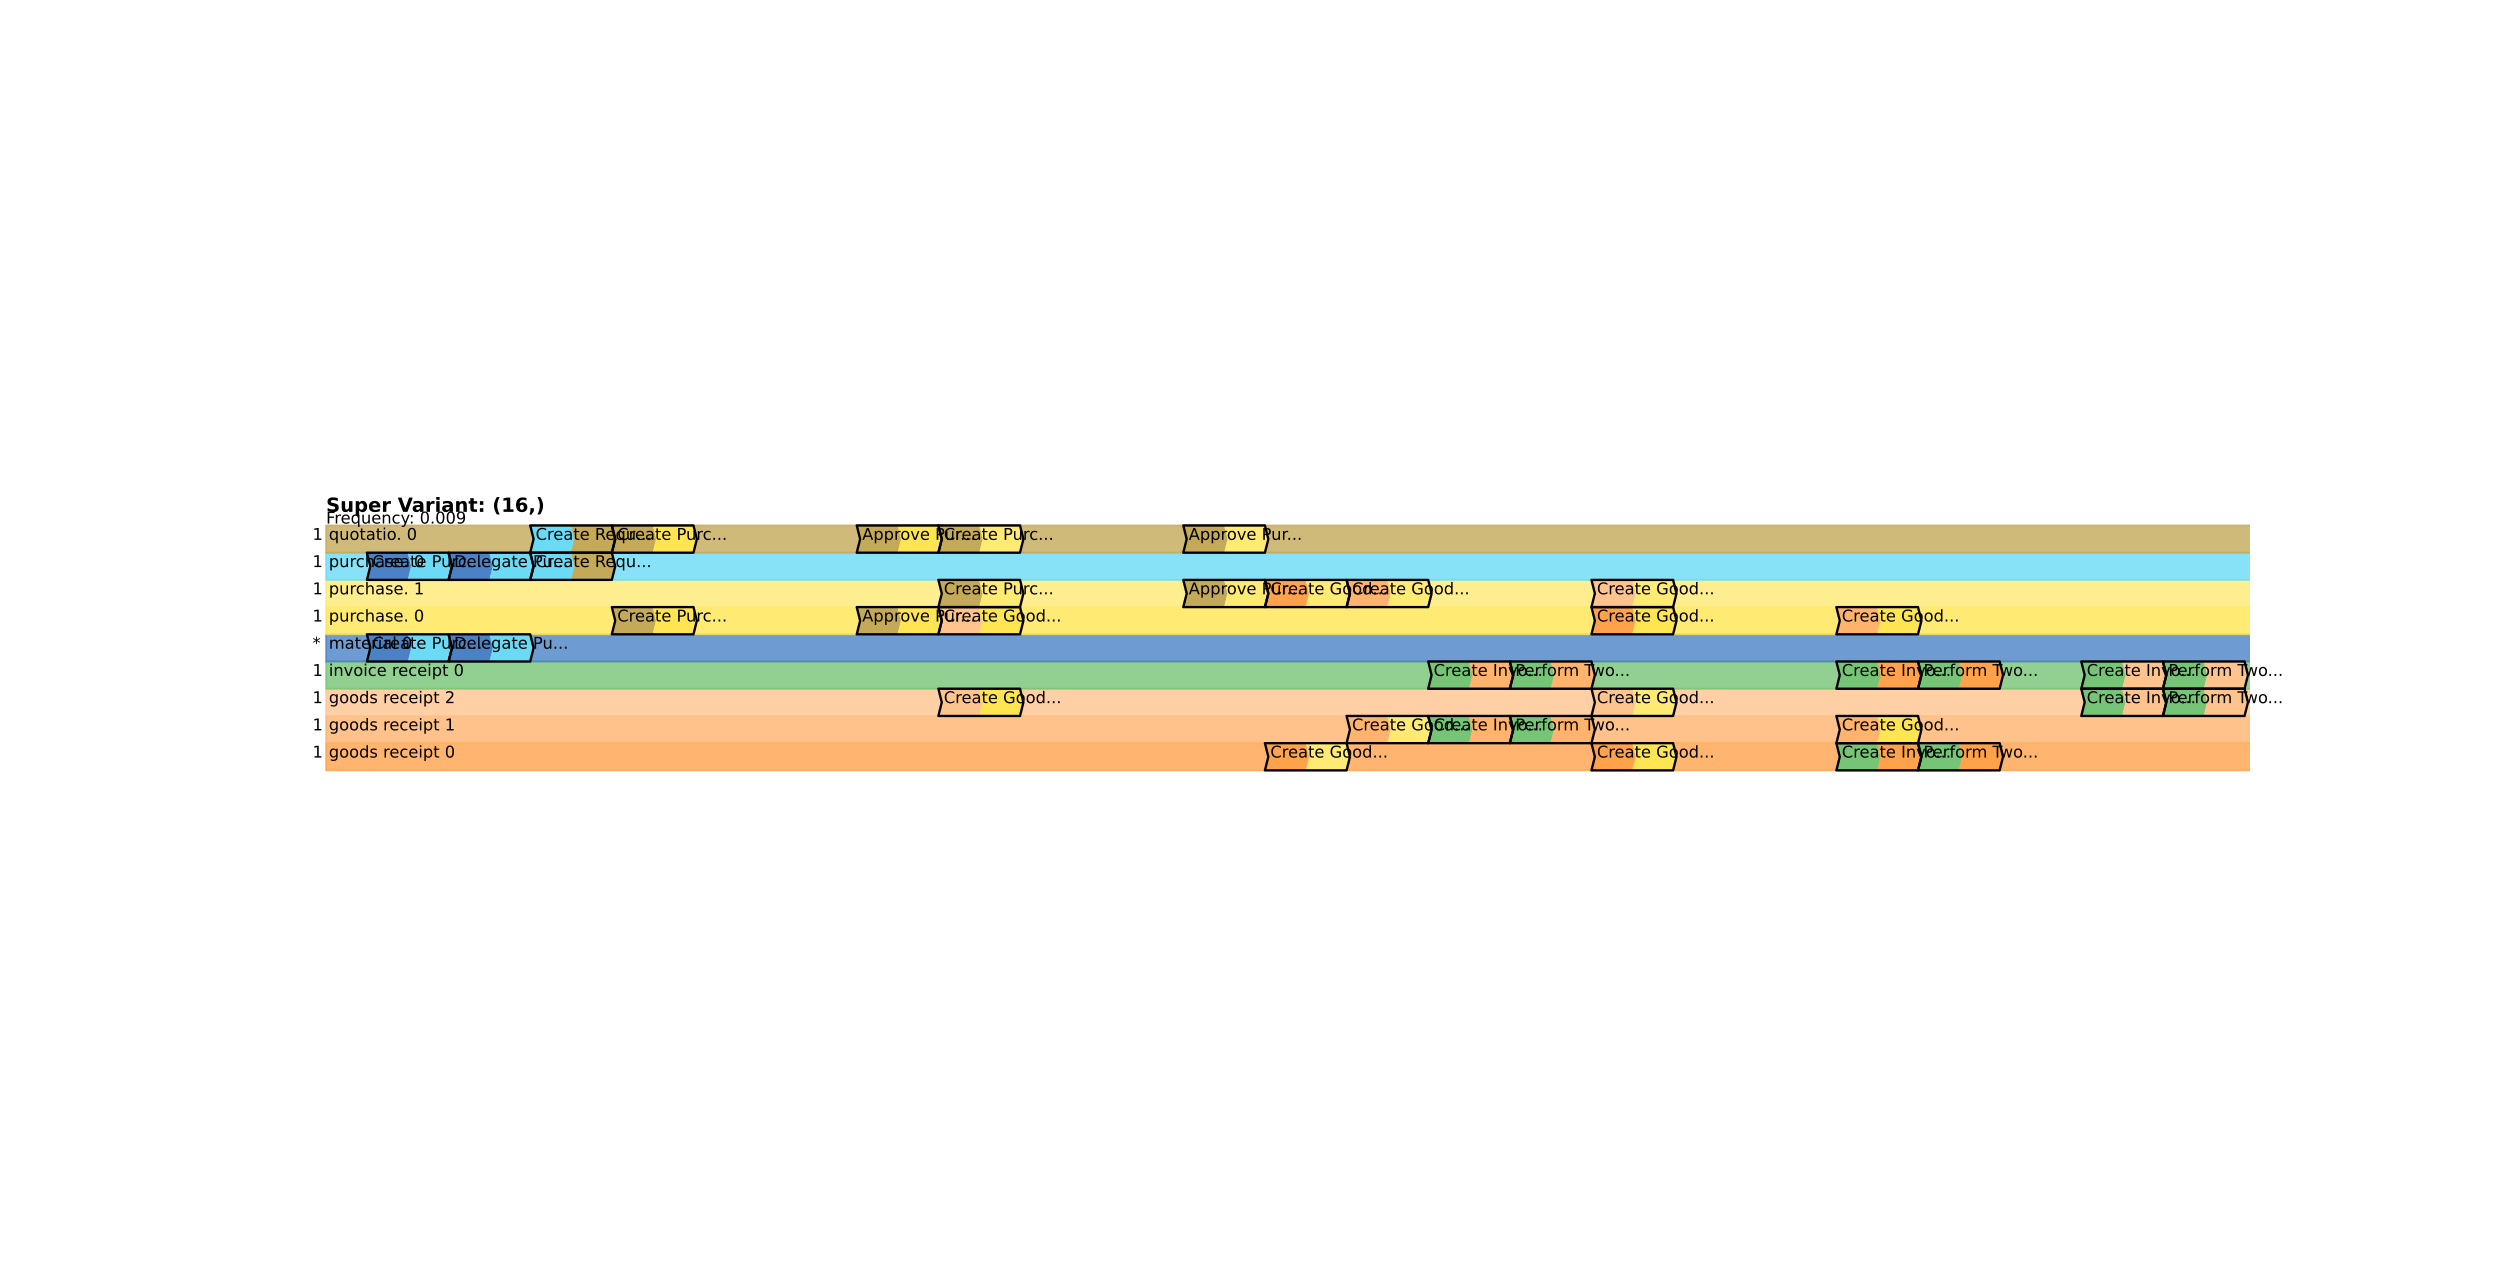 <?xml version="1.0" encoding="utf-8" standalone="no"?>
<!DOCTYPE svg PUBLIC "-//W3C//DTD SVG 1.1//EN"
  "http://www.w3.org/Graphics/SVG/1.1/DTD/svg11.dtd">
<!-- Created with matplotlib (https://matplotlib.org/) -->
<svg height="702pt" version="1.1" viewBox="0 0 1382.4 702" width="1382.4pt" xmlns="http://www.w3.org/2000/svg" xmlns:xlink="http://www.w3.org/1999/xlink">
 <defs>
  <style type="text/css">*{stroke-linecap:butt;stroke-linejoin:round;}</style>
 </defs>
 <g id="figure_1">
  <g id="patch_1">
   <path d="M 0 702 
L 1382.4 702 
L 1382.4 0 
L 0 0 
z
" style="fill:#ffffff;"/>
  </g>
  <g id="axes_1">
   <g id="patch_2">
    <path clip-path="url(#pdcee39e628)" d="M 180.324 425.984 
L 1263.721 425.984 
L 1263.721 410.937 
L 180.324 410.937 
z
" style="fill:#ffa24b;opacity:0.8;stroke:#ffa24b;stroke-linejoin:miter;"/>
   </g>
   <g id="patch_3">
    <path clip-path="url(#pdcee39e628)" d="M 180.324 410.937 
L 1263.721 410.937 
L 1263.721 395.89 
L 180.324 395.89 
z
" style="fill:#ffb36d;opacity:0.8;stroke:#ffb36d;stroke-linejoin:miter;"/>
   </g>
   <g id="patch_4">
    <path clip-path="url(#pdcee39e628)" d="M 180.324 395.89 
L 1263.721 395.89 
L 1263.721 380.843 
L 180.324 380.843 
z
" style="fill:#ffc48e;opacity:0.8;stroke:#ffc48e;stroke-linejoin:miter;"/>
   </g>
   <g id="patch_5">
    <path clip-path="url(#pdcee39e628)" d="M 180.324 380.843 
L 1263.721 380.843 
L 1263.721 365.795 
L 180.324 365.795 
z
" style="fill:#76c476;opacity:0.8;stroke:#76c476;stroke-linejoin:miter;"/>
   </g>
   <g id="patch_6">
    <path clip-path="url(#pdcee39e628)" d="M 180.324 365.795 
L 1263.721 365.795 
L 1263.721 350.748 
L 180.324 350.748 
z
" style="fill:#4a82c5;opacity:0.8;stroke:#4a82c5;stroke-linejoin:miter;"/>
   </g>
   <g id="patch_7">
    <path clip-path="url(#pdcee39e628)" d="M 180.324 350.748 
L 1263.721 350.748 
L 1263.721 335.701 
L 180.324 335.701 
z
" style="fill:#ffe552;opacity:0.8;stroke:#ffe552;stroke-linejoin:miter;"/>
   </g>
   <g id="patch_8">
    <path clip-path="url(#pdcee39e628)" d="M 180.324 335.701 
L 1263.721 335.701 
L 1263.721 320.654 
L 180.324 320.654 
z
" style="fill:#ffea74;opacity:0.8;stroke:#ffea74;stroke-linejoin:miter;"/>
   </g>
   <g id="patch_9">
    <path clip-path="url(#pdcee39e628)" d="M 180.324 320.654 
L 1263.721 320.654 
L 1263.721 305.607 
L 180.324 305.607 
z
" style="fill:#6adaf5;opacity:0.8;stroke:#6adaf5;stroke-linejoin:miter;"/>
   </g>
   <g id="patch_10">
    <path clip-path="url(#pdcee39e628)" d="M 180.324 305.607 
L 1263.721 305.607 
L 1263.721 290.559 
L 180.324 290.559 
z
" style="fill:#c4a959;opacity:0.8;stroke:#c4a959;stroke-linejoin:miter;"/>
   </g>
   <g id="patch_11">
    <path clip-path="url(#pdcee39e628)" d="M 699.452 425.984 
L 722.022 425.984 
L 723.903 418.461 
L 722.022 410.937 
L 699.452 410.937 
L 701.333 418.461 
z
" style="fill:#ffa24b;"/>
   </g>
   <g id="patch_12">
    <path clip-path="url(#pdcee39e628)" d="M 722.022 425.984 
L 744.593 425.984 
L 746.474 418.461 
L 744.593 410.937 
L 722.022 410.937 
L 723.903 418.461 
z
" style="fill:#ffea74;"/>
   </g>
   <g id="patch_13">
    <path clip-path="url(#pdcee39e628)" d="M 880.018 425.984 
L 902.589 425.984 
L 904.47 418.461 
L 902.589 410.937 
L 880.018 410.937 
L 881.899 418.461 
z
" style="fill:#ffa24b;"/>
   </g>
   <g id="patch_14">
    <path clip-path="url(#pdcee39e628)" d="M 902.589 425.984 
L 925.16 425.984 
L 927.04 418.461 
L 925.16 410.937 
L 902.589 410.937 
L 904.47 418.461 
z
" style="fill:#ffe552;"/>
   </g>
   <g id="patch_15">
    <path clip-path="url(#pdcee39e628)" d="M 1015.443 425.984 
L 1038.013 425.984 
L 1039.894 418.461 
L 1038.013 410.937 
L 1015.443 410.937 
L 1017.324 418.461 
z
" style="fill:#76c476;"/>
   </g>
   <g id="patch_16">
    <path clip-path="url(#pdcee39e628)" d="M 1038.013 425.984 
L 1060.584 425.984 
L 1062.465 418.461 
L 1060.584 410.937 
L 1038.013 410.937 
L 1039.894 418.461 
z
" style="fill:#ffa24b;"/>
   </g>
   <g id="patch_17">
    <path clip-path="url(#pdcee39e628)" d="M 1060.584 425.984 
L 1083.155 425.984 
L 1085.036 418.461 
L 1083.155 410.937 
L 1060.584 410.937 
L 1062.465 418.461 
z
" style="fill:#76c476;"/>
   </g>
   <g id="patch_18">
    <path clip-path="url(#pdcee39e628)" d="M 1083.155 425.984 
L 1105.726 425.984 
L 1107.607 418.461 
L 1105.726 410.937 
L 1083.155 410.937 
L 1085.036 418.461 
z
" style="fill:#ffa24b;"/>
   </g>
   <g id="patch_19">
    <path clip-path="url(#pdcee39e628)" d="M 744.593 410.937 
L 767.164 410.937 
L 769.045 403.413 
L 767.164 395.89 
L 744.593 395.89 
L 746.474 403.413 
z
" style="fill:#ffb36d;"/>
   </g>
   <g id="patch_20">
    <path clip-path="url(#pdcee39e628)" d="M 767.164 410.937 
L 789.735 410.937 
L 791.616 403.413 
L 789.735 395.89 
L 767.164 395.89 
L 769.045 403.413 
z
" style="fill:#ffea74;"/>
   </g>
   <g id="patch_21">
    <path clip-path="url(#pdcee39e628)" d="M 789.735 410.937 
L 812.306 410.937 
L 814.187 403.413 
L 812.306 395.89 
L 789.735 395.89 
L 791.616 403.413 
z
" style="fill:#76c476;"/>
   </g>
   <g id="patch_22">
    <path clip-path="url(#pdcee39e628)" d="M 812.306 410.937 
L 834.876 410.937 
L 836.757 403.413 
L 834.876 395.89 
L 812.306 395.89 
L 814.187 403.413 
z
" style="fill:#ffb36d;"/>
   </g>
   <g id="patch_23">
    <path clip-path="url(#pdcee39e628)" d="M 834.876 410.937 
L 857.447 410.937 
L 859.328 403.413 
L 857.447 395.89 
L 834.876 395.89 
L 836.757 403.413 
z
" style="fill:#76c476;"/>
   </g>
   <g id="patch_24">
    <path clip-path="url(#pdcee39e628)" d="M 857.447 410.937 
L 880.018 410.937 
L 881.899 403.413 
L 880.018 395.89 
L 857.447 395.89 
L 859.328 403.413 
z
" style="fill:#ffb36d;"/>
   </g>
   <g id="patch_25">
    <path clip-path="url(#pdcee39e628)" d="M 1015.443 410.937 
L 1038.013 410.937 
L 1039.894 403.413 
L 1038.013 395.89 
L 1015.443 395.89 
L 1017.324 403.413 
z
" style="fill:#ffb36d;"/>
   </g>
   <g id="patch_26">
    <path clip-path="url(#pdcee39e628)" d="M 1038.013 410.937 
L 1060.584 410.937 
L 1062.465 403.413 
L 1060.584 395.89 
L 1038.013 395.89 
L 1039.894 403.413 
z
" style="fill:#ffe552;"/>
   </g>
   <g id="patch_27">
    <path clip-path="url(#pdcee39e628)" d="M 518.885 395.89 
L 541.456 395.89 
L 543.337 388.366 
L 541.456 380.843 
L 518.885 380.843 
L 520.766 388.366 
z
" style="fill:#ffc48e;"/>
   </g>
   <g id="patch_28">
    <path clip-path="url(#pdcee39e628)" d="M 541.456 395.89 
L 564.027 395.89 
L 565.908 388.366 
L 564.027 380.843 
L 541.456 380.843 
L 543.337 388.366 
z
" style="fill:#ffe552;"/>
   </g>
   <g id="patch_29">
    <path clip-path="url(#pdcee39e628)" d="M 880.018 395.89 
L 902.589 395.89 
L 904.47 388.366 
L 902.589 380.843 
L 880.018 380.843 
L 881.899 388.366 
z
" style="fill:#ffc48e;"/>
   </g>
   <g id="patch_30">
    <path clip-path="url(#pdcee39e628)" d="M 902.589 395.89 
L 925.16 395.89 
L 927.04 388.366 
L 925.16 380.843 
L 902.589 380.843 
L 904.47 388.366 
z
" style="fill:#ffea74;"/>
   </g>
   <g id="patch_31">
    <path clip-path="url(#pdcee39e628)" d="M 1150.867 395.89 
L 1173.438 395.89 
L 1175.319 388.366 
L 1173.438 380.843 
L 1150.867 380.843 
L 1152.748 388.366 
z
" style="fill:#76c476;"/>
   </g>
   <g id="patch_32">
    <path clip-path="url(#pdcee39e628)" d="M 1173.438 395.89 
L 1196.009 395.89 
L 1197.89 388.366 
L 1196.009 380.843 
L 1173.438 380.843 
L 1175.319 388.366 
z
" style="fill:#ffc48e;"/>
   </g>
   <g id="patch_33">
    <path clip-path="url(#pdcee39e628)" d="M 1196.009 395.89 
L 1218.58 395.89 
L 1220.461 388.366 
L 1218.58 380.843 
L 1196.009 380.843 
L 1197.89 388.366 
z
" style="fill:#76c476;"/>
   </g>
   <g id="patch_34">
    <path clip-path="url(#pdcee39e628)" d="M 1218.58 395.89 
L 1241.151 395.89 
L 1243.031 388.366 
L 1241.151 380.843 
L 1218.58 380.843 
L 1220.461 388.366 
z
" style="fill:#ffc48e;"/>
   </g>
   <g id="patch_35">
    <path clip-path="url(#pdcee39e628)" d="M 789.735 380.843 
L 812.306 380.843 
L 814.187 373.319 
L 812.306 365.795 
L 789.735 365.795 
L 791.616 373.319 
z
" style="fill:#76c476;"/>
   </g>
   <g id="patch_36">
    <path clip-path="url(#pdcee39e628)" d="M 812.306 380.843 
L 834.876 380.843 
L 836.757 373.319 
L 834.876 365.795 
L 812.306 365.795 
L 814.187 373.319 
z
" style="fill:#ffb36d;"/>
   </g>
   <g id="patch_37">
    <path clip-path="url(#pdcee39e628)" d="M 834.876 380.843 
L 857.447 380.843 
L 859.328 373.319 
L 857.447 365.795 
L 834.876 365.795 
L 836.757 373.319 
z
" style="fill:#76c476;"/>
   </g>
   <g id="patch_38">
    <path clip-path="url(#pdcee39e628)" d="M 857.447 380.843 
L 880.018 380.843 
L 881.899 373.319 
L 880.018 365.795 
L 857.447 365.795 
L 859.328 373.319 
z
" style="fill:#ffb36d;"/>
   </g>
   <g id="patch_39">
    <path clip-path="url(#pdcee39e628)" d="M 1015.443 380.843 
L 1038.013 380.843 
L 1039.894 373.319 
L 1038.013 365.795 
L 1015.443 365.795 
L 1017.324 373.319 
z
" style="fill:#76c476;"/>
   </g>
   <g id="patch_40">
    <path clip-path="url(#pdcee39e628)" d="M 1038.013 380.843 
L 1060.584 380.843 
L 1062.465 373.319 
L 1060.584 365.795 
L 1038.013 365.795 
L 1039.894 373.319 
z
" style="fill:#ffa24b;"/>
   </g>
   <g id="patch_41">
    <path clip-path="url(#pdcee39e628)" d="M 1060.584 380.843 
L 1083.155 380.843 
L 1085.036 373.319 
L 1083.155 365.795 
L 1060.584 365.795 
L 1062.465 373.319 
z
" style="fill:#76c476;"/>
   </g>
   <g id="patch_42">
    <path clip-path="url(#pdcee39e628)" d="M 1083.155 380.843 
L 1105.726 380.843 
L 1107.607 373.319 
L 1105.726 365.795 
L 1083.155 365.795 
L 1085.036 373.319 
z
" style="fill:#ffa24b;"/>
   </g>
   <g id="patch_43">
    <path clip-path="url(#pdcee39e628)" d="M 1150.867 380.843 
L 1173.438 380.843 
L 1175.319 373.319 
L 1173.438 365.795 
L 1150.867 365.795 
L 1152.748 373.319 
z
" style="fill:#76c476;"/>
   </g>
   <g id="patch_44">
    <path clip-path="url(#pdcee39e628)" d="M 1173.438 380.843 
L 1196.009 380.843 
L 1197.89 373.319 
L 1196.009 365.795 
L 1173.438 365.795 
L 1175.319 373.319 
z
" style="fill:#ffc48e;"/>
   </g>
   <g id="patch_45">
    <path clip-path="url(#pdcee39e628)" d="M 1196.009 380.843 
L 1218.58 380.843 
L 1220.461 373.319 
L 1218.58 365.795 
L 1196.009 365.795 
L 1197.89 373.319 
z
" style="fill:#76c476;"/>
   </g>
   <g id="patch_46">
    <path clip-path="url(#pdcee39e628)" d="M 1218.58 380.843 
L 1241.151 380.843 
L 1243.031 373.319 
L 1241.151 365.795 
L 1218.58 365.795 
L 1220.461 373.319 
z
" style="fill:#ffc48e;"/>
   </g>
   <g id="patch_47">
    <path clip-path="url(#pdcee39e628)" d="M 202.894 365.795 
L 225.465 365.795 
L 227.346 358.272 
L 225.465 350.748 
L 202.894 350.748 
L 204.775 358.272 
z
" style="fill:#4a82c5;"/>
   </g>
   <g id="patch_48">
    <path clip-path="url(#pdcee39e628)" d="M 225.465 365.795 
L 248.036 365.795 
L 249.917 358.272 
L 248.036 350.748 
L 225.465 350.748 
L 227.346 358.272 
z
" style="fill:#6adaf5;"/>
   </g>
   <g id="patch_49">
    <path clip-path="url(#pdcee39e628)" d="M 248.036 365.795 
L 270.607 365.795 
L 272.488 358.272 
L 270.607 350.748 
L 248.036 350.748 
L 249.917 358.272 
z
" style="fill:#4a82c5;"/>
   </g>
   <g id="patch_50">
    <path clip-path="url(#pdcee39e628)" d="M 270.607 365.795 
L 293.178 365.795 
L 295.058 358.272 
L 293.178 350.748 
L 270.607 350.748 
L 272.488 358.272 
z
" style="fill:#6adaf5;"/>
   </g>
   <g id="patch_51">
    <path clip-path="url(#pdcee39e628)" d="M 338.319 350.748 
L 360.89 350.748 
L 362.771 343.225 
L 360.89 335.701 
L 338.319 335.701 
L 340.2 343.225 
z
" style="fill:#c4a959;"/>
   </g>
   <g id="patch_52">
    <path clip-path="url(#pdcee39e628)" d="M 360.89 350.748 
L 383.461 350.748 
L 385.342 343.225 
L 383.461 335.701 
L 360.89 335.701 
L 362.771 343.225 
z
" style="fill:#ffe552;"/>
   </g>
   <g id="patch_53">
    <path clip-path="url(#pdcee39e628)" d="M 473.744 350.748 
L 496.315 350.748 
L 498.196 343.225 
L 496.315 335.701 
L 473.744 335.701 
L 475.625 343.225 
z
" style="fill:#c4a959;"/>
   </g>
   <g id="patch_54">
    <path clip-path="url(#pdcee39e628)" d="M 496.315 350.748 
L 518.885 350.748 
L 520.766 343.225 
L 518.885 335.701 
L 496.315 335.701 
L 498.196 343.225 
z
" style="fill:#ffe552;"/>
   </g>
   <g id="patch_55">
    <path clip-path="url(#pdcee39e628)" d="M 518.885 350.748 
L 541.456 350.748 
L 543.337 343.225 
L 541.456 335.701 
L 518.885 335.701 
L 520.766 343.225 
z
" style="fill:#ffc48e;"/>
   </g>
   <g id="patch_56">
    <path clip-path="url(#pdcee39e628)" d="M 541.456 350.748 
L 564.027 350.748 
L 565.908 343.225 
L 564.027 335.701 
L 541.456 335.701 
L 543.337 343.225 
z
" style="fill:#ffe552;"/>
   </g>
   <g id="patch_57">
    <path clip-path="url(#pdcee39e628)" d="M 880.018 350.748 
L 902.589 350.748 
L 904.47 343.225 
L 902.589 335.701 
L 880.018 335.701 
L 881.899 343.225 
z
" style="fill:#ffa24b;"/>
   </g>
   <g id="patch_58">
    <path clip-path="url(#pdcee39e628)" d="M 902.589 350.748 
L 925.16 350.748 
L 927.04 343.225 
L 925.16 335.701 
L 902.589 335.701 
L 904.47 343.225 
z
" style="fill:#ffe552;"/>
   </g>
   <g id="patch_59">
    <path clip-path="url(#pdcee39e628)" d="M 1015.443 350.748 
L 1038.013 350.748 
L 1039.894 343.225 
L 1038.013 335.701 
L 1015.443 335.701 
L 1017.324 343.225 
z
" style="fill:#ffb36d;"/>
   </g>
   <g id="patch_60">
    <path clip-path="url(#pdcee39e628)" d="M 1038.013 350.748 
L 1060.584 350.748 
L 1062.465 343.225 
L 1060.584 335.701 
L 1038.013 335.701 
L 1039.894 343.225 
z
" style="fill:#ffe552;"/>
   </g>
   <g id="patch_61">
    <path clip-path="url(#pdcee39e628)" d="M 518.885 335.701 
L 541.456 335.701 
L 543.337 328.177 
L 541.456 320.654 
L 518.885 320.654 
L 520.766 328.177 
z
" style="fill:#c4a959;"/>
   </g>
   <g id="patch_62">
    <path clip-path="url(#pdcee39e628)" d="M 541.456 335.701 
L 564.027 335.701 
L 565.908 328.177 
L 564.027 320.654 
L 541.456 320.654 
L 543.337 328.177 
z
" style="fill:#ffea74;"/>
   </g>
   <g id="patch_63">
    <path clip-path="url(#pdcee39e628)" d="M 654.31 335.701 
L 676.881 335.701 
L 678.762 328.177 
L 676.881 320.654 
L 654.31 320.654 
L 656.191 328.177 
z
" style="fill:#c4a959;"/>
   </g>
   <g id="patch_64">
    <path clip-path="url(#pdcee39e628)" d="M 676.881 335.701 
L 699.452 335.701 
L 701.333 328.177 
L 699.452 320.654 
L 676.881 320.654 
L 678.762 328.177 
z
" style="fill:#ffea74;"/>
   </g>
   <g id="patch_65">
    <path clip-path="url(#pdcee39e628)" d="M 699.452 335.701 
L 722.022 335.701 
L 723.903 328.177 
L 722.022 320.654 
L 699.452 320.654 
L 701.333 328.177 
z
" style="fill:#ffa24b;"/>
   </g>
   <g id="patch_66">
    <path clip-path="url(#pdcee39e628)" d="M 722.022 335.701 
L 744.593 335.701 
L 746.474 328.177 
L 744.593 320.654 
L 722.022 320.654 
L 723.903 328.177 
z
" style="fill:#ffea74;"/>
   </g>
   <g id="patch_67">
    <path clip-path="url(#pdcee39e628)" d="M 744.593 335.701 
L 767.164 335.701 
L 769.045 328.177 
L 767.164 320.654 
L 744.593 320.654 
L 746.474 328.177 
z
" style="fill:#ffb36d;"/>
   </g>
   <g id="patch_68">
    <path clip-path="url(#pdcee39e628)" d="M 767.164 335.701 
L 789.735 335.701 
L 791.616 328.177 
L 789.735 320.654 
L 767.164 320.654 
L 769.045 328.177 
z
" style="fill:#ffea74;"/>
   </g>
   <g id="patch_69">
    <path clip-path="url(#pdcee39e628)" d="M 880.018 335.701 
L 902.589 335.701 
L 904.47 328.177 
L 902.589 320.654 
L 880.018 320.654 
L 881.899 328.177 
z
" style="fill:#ffc48e;"/>
   </g>
   <g id="patch_70">
    <path clip-path="url(#pdcee39e628)" d="M 902.589 335.701 
L 925.16 335.701 
L 927.04 328.177 
L 925.16 320.654 
L 902.589 320.654 
L 904.47 328.177 
z
" style="fill:#ffea74;"/>
   </g>
   <g id="patch_71">
    <path clip-path="url(#pdcee39e628)" d="M 202.894 320.654 
L 225.465 320.654 
L 227.346 313.13 
L 225.465 305.607 
L 202.894 305.607 
L 204.775 313.13 
z
" style="fill:#4a82c5;"/>
   </g>
   <g id="patch_72">
    <path clip-path="url(#pdcee39e628)" d="M 225.465 320.654 
L 248.036 320.654 
L 249.917 313.13 
L 248.036 305.607 
L 225.465 305.607 
L 227.346 313.13 
z
" style="fill:#6adaf5;"/>
   </g>
   <g id="patch_73">
    <path clip-path="url(#pdcee39e628)" d="M 248.036 320.654 
L 270.607 320.654 
L 272.488 313.13 
L 270.607 305.607 
L 248.036 305.607 
L 249.917 313.13 
z
" style="fill:#4a82c5;"/>
   </g>
   <g id="patch_74">
    <path clip-path="url(#pdcee39e628)" d="M 270.607 320.654 
L 293.178 320.654 
L 295.058 313.13 
L 293.178 305.607 
L 270.607 305.607 
L 272.488 313.13 
z
" style="fill:#6adaf5;"/>
   </g>
   <g id="patch_75">
    <path clip-path="url(#pdcee39e628)" d="M 293.178 320.654 
L 315.748 320.654 
L 317.629 313.13 
L 315.748 305.607 
L 293.178 305.607 
L 295.058 313.13 
z
" style="fill:#6adaf5;"/>
   </g>
   <g id="patch_76">
    <path clip-path="url(#pdcee39e628)" d="M 315.748 320.654 
L 338.319 320.654 
L 340.2 313.13 
L 338.319 305.607 
L 315.748 305.607 
L 317.629 313.13 
z
" style="fill:#c4a959;"/>
   </g>
   <g id="patch_77">
    <path clip-path="url(#pdcee39e628)" d="M 293.178 305.607 
L 315.748 305.607 
L 317.629 298.083 
L 315.748 290.559 
L 293.178 290.559 
L 295.058 298.083 
z
" style="fill:#6adaf5;"/>
   </g>
   <g id="patch_78">
    <path clip-path="url(#pdcee39e628)" d="M 315.748 305.607 
L 338.319 305.607 
L 340.2 298.083 
L 338.319 290.559 
L 315.748 290.559 
L 317.629 298.083 
z
" style="fill:#c4a959;"/>
   </g>
   <g id="patch_79">
    <path clip-path="url(#pdcee39e628)" d="M 338.319 305.607 
L 360.89 305.607 
L 362.771 298.083 
L 360.89 290.559 
L 338.319 290.559 
L 340.2 298.083 
z
" style="fill:#c4a959;"/>
   </g>
   <g id="patch_80">
    <path clip-path="url(#pdcee39e628)" d="M 360.89 305.607 
L 383.461 305.607 
L 385.342 298.083 
L 383.461 290.559 
L 360.89 290.559 
L 362.771 298.083 
z
" style="fill:#ffe552;"/>
   </g>
   <g id="patch_81">
    <path clip-path="url(#pdcee39e628)" d="M 473.744 305.607 
L 496.315 305.607 
L 498.196 298.083 
L 496.315 290.559 
L 473.744 290.559 
L 475.625 298.083 
z
" style="fill:#c4a959;"/>
   </g>
   <g id="patch_82">
    <path clip-path="url(#pdcee39e628)" d="M 496.315 305.607 
L 518.885 305.607 
L 520.766 298.083 
L 518.885 290.559 
L 496.315 290.559 
L 498.196 298.083 
z
" style="fill:#ffe552;"/>
   </g>
   <g id="patch_83">
    <path clip-path="url(#pdcee39e628)" d="M 518.885 305.607 
L 541.456 305.607 
L 543.337 298.083 
L 541.456 290.559 
L 518.885 290.559 
L 520.766 298.083 
z
" style="fill:#c4a959;"/>
   </g>
   <g id="patch_84">
    <path clip-path="url(#pdcee39e628)" d="M 541.456 305.607 
L 564.027 305.607 
L 565.908 298.083 
L 564.027 290.559 
L 541.456 290.559 
L 543.337 298.083 
z
" style="fill:#ffea74;"/>
   </g>
   <g id="patch_85">
    <path clip-path="url(#pdcee39e628)" d="M 654.31 305.607 
L 676.881 305.607 
L 678.762 298.083 
L 676.881 290.559 
L 654.31 290.559 
L 656.191 298.083 
z
" style="fill:#c4a959;"/>
   </g>
   <g id="patch_86">
    <path clip-path="url(#pdcee39e628)" d="M 676.881 305.607 
L 699.452 305.607 
L 701.333 298.083 
L 699.452 290.559 
L 676.881 290.559 
L 678.762 298.083 
z
" style="fill:#ffea74;"/>
   </g>
   <g id="text_1">
    <!-- 1 -->
    <g transform="translate(172.8 418.912)scale(0.09 -0.09)">
     <defs>
      <path d="M 12.406 8.297 
L 28.516 8.297 
L 28.516 63.922 
L 10.984 60.406 
L 10.984 69.391 
L 28.422 72.906 
L 38.281 72.906 
L 38.281 8.297 
L 54.391 8.297 
L 54.391 0 
L 12.406 0 
z
" id="DejaVuSans-49"/>
     </defs>
     <use xlink:href="#DejaVuSans-49"/>
    </g>
   </g>
   <g id="text_2">
    <!-- goods receipt 0 -->
    <g transform="translate(181.828 418.912)scale(0.09 -0.09)">
     <defs>
      <path d="M 45.406 27.984 
Q 45.406 37.75 41.375 43.109 
Q 37.359 48.484 30.078 48.484 
Q 22.859 48.484 18.828 43.109 
Q 14.797 37.75 14.797 27.984 
Q 14.797 18.266 18.828 12.891 
Q 22.859 7.516 30.078 7.516 
Q 37.359 7.516 41.375 12.891 
Q 45.406 18.266 45.406 27.984 
z
M 54.391 6.781 
Q 54.391 -7.172 48.188 -13.984 
Q 42 -20.797 29.203 -20.797 
Q 24.469 -20.797 20.266 -20.094 
Q 16.062 -19.391 12.109 -17.922 
L 12.109 -9.188 
Q 16.062 -11.328 19.922 -12.344 
Q 23.781 -13.375 27.781 -13.375 
Q 36.625 -13.375 41.016 -8.766 
Q 45.406 -4.156 45.406 5.172 
L 45.406 9.625 
Q 42.625 4.781 38.281 2.391 
Q 33.938 0 27.875 0 
Q 17.828 0 11.672 7.656 
Q 5.516 15.328 5.516 27.984 
Q 5.516 40.672 11.672 48.328 
Q 17.828 56 27.875 56 
Q 33.938 56 38.281 53.609 
Q 42.625 51.219 45.406 46.391 
L 45.406 54.688 
L 54.391 54.688 
z
" id="DejaVuSans-103"/>
      <path d="M 30.609 48.391 
Q 23.391 48.391 19.188 42.75 
Q 14.984 37.109 14.984 27.297 
Q 14.984 17.484 19.156 11.844 
Q 23.344 6.203 30.609 6.203 
Q 37.797 6.203 41.984 11.859 
Q 46.188 17.531 46.188 27.297 
Q 46.188 37.016 41.984 42.703 
Q 37.797 48.391 30.609 48.391 
z
M 30.609 56 
Q 42.328 56 49.016 48.375 
Q 55.719 40.766 55.719 27.297 
Q 55.719 13.875 49.016 6.219 
Q 42.328 -1.422 30.609 -1.422 
Q 18.844 -1.422 12.172 6.219 
Q 5.516 13.875 5.516 27.297 
Q 5.516 40.766 12.172 48.375 
Q 18.844 56 30.609 56 
z
" id="DejaVuSans-111"/>
      <path d="M 45.406 46.391 
L 45.406 75.984 
L 54.391 75.984 
L 54.391 0 
L 45.406 0 
L 45.406 8.203 
Q 42.578 3.328 38.25 0.953 
Q 33.938 -1.422 27.875 -1.422 
Q 17.969 -1.422 11.734 6.484 
Q 5.516 14.406 5.516 27.297 
Q 5.516 40.188 11.734 48.094 
Q 17.969 56 27.875 56 
Q 33.938 56 38.25 53.625 
Q 42.578 51.266 45.406 46.391 
z
M 14.797 27.297 
Q 14.797 17.391 18.875 11.75 
Q 22.953 6.109 30.078 6.109 
Q 37.203 6.109 41.297 11.75 
Q 45.406 17.391 45.406 27.297 
Q 45.406 37.203 41.297 42.844 
Q 37.203 48.484 30.078 48.484 
Q 22.953 48.484 18.875 42.844 
Q 14.797 37.203 14.797 27.297 
z
" id="DejaVuSans-100"/>
      <path d="M 44.281 53.078 
L 44.281 44.578 
Q 40.484 46.531 36.375 47.5 
Q 32.281 48.484 27.875 48.484 
Q 21.188 48.484 17.844 46.438 
Q 14.5 44.391 14.5 40.281 
Q 14.5 37.156 16.891 35.375 
Q 19.281 33.594 26.516 31.984 
L 29.594 31.297 
Q 39.156 29.25 43.188 25.516 
Q 47.219 21.781 47.219 15.094 
Q 47.219 7.469 41.188 3.016 
Q 35.156 -1.422 24.609 -1.422 
Q 20.219 -1.422 15.453 -0.562 
Q 10.688 0.297 5.422 2 
L 5.422 11.281 
Q 10.406 8.688 15.234 7.391 
Q 20.062 6.109 24.812 6.109 
Q 31.156 6.109 34.562 8.281 
Q 37.984 10.453 37.984 14.406 
Q 37.984 18.062 35.516 20.016 
Q 33.062 21.969 24.703 23.781 
L 21.578 24.516 
Q 13.234 26.266 9.516 29.906 
Q 5.812 33.547 5.812 39.891 
Q 5.812 47.609 11.281 51.797 
Q 16.75 56 26.812 56 
Q 31.781 56 36.172 55.266 
Q 40.578 54.547 44.281 53.078 
z
" id="DejaVuSans-115"/>
      <path id="DejaVuSans-32"/>
      <path d="M 41.109 46.297 
Q 39.594 47.172 37.812 47.578 
Q 36.031 48 33.891 48 
Q 26.266 48 22.188 43.047 
Q 18.109 38.094 18.109 28.812 
L 18.109 0 
L 9.078 0 
L 9.078 54.688 
L 18.109 54.688 
L 18.109 46.188 
Q 20.953 51.172 25.484 53.578 
Q 30.031 56 36.531 56 
Q 37.453 56 38.578 55.875 
Q 39.703 55.766 41.062 55.516 
z
" id="DejaVuSans-114"/>
      <path d="M 56.203 29.594 
L 56.203 25.203 
L 14.891 25.203 
Q 15.484 15.922 20.484 11.062 
Q 25.484 6.203 34.422 6.203 
Q 39.594 6.203 44.453 7.469 
Q 49.312 8.734 54.109 11.281 
L 54.109 2.781 
Q 49.266 0.734 44.188 -0.344 
Q 39.109 -1.422 33.891 -1.422 
Q 20.797 -1.422 13.156 6.188 
Q 5.516 13.812 5.516 26.812 
Q 5.516 40.234 12.766 48.109 
Q 20.016 56 32.328 56 
Q 43.359 56 49.781 48.891 
Q 56.203 41.797 56.203 29.594 
z
M 47.219 32.234 
Q 47.125 39.594 43.094 43.984 
Q 39.062 48.391 32.422 48.391 
Q 24.906 48.391 20.391 44.141 
Q 15.875 39.891 15.188 32.172 
z
" id="DejaVuSans-101"/>
      <path d="M 48.781 52.594 
L 48.781 44.188 
Q 44.969 46.297 41.141 47.344 
Q 37.312 48.391 33.406 48.391 
Q 24.656 48.391 19.812 42.844 
Q 14.984 37.312 14.984 27.297 
Q 14.984 17.281 19.812 11.734 
Q 24.656 6.203 33.406 6.203 
Q 37.312 6.203 41.141 7.25 
Q 44.969 8.297 48.781 10.406 
L 48.781 2.094 
Q 45.016 0.344 40.984 -0.531 
Q 36.969 -1.422 32.422 -1.422 
Q 20.062 -1.422 12.781 6.344 
Q 5.516 14.109 5.516 27.297 
Q 5.516 40.672 12.859 48.328 
Q 20.219 56 33.016 56 
Q 37.156 56 41.109 55.141 
Q 45.062 54.297 48.781 52.594 
z
" id="DejaVuSans-99"/>
      <path d="M 9.422 54.688 
L 18.406 54.688 
L 18.406 0 
L 9.422 0 
z
M 9.422 75.984 
L 18.406 75.984 
L 18.406 64.594 
L 9.422 64.594 
z
" id="DejaVuSans-105"/>
      <path d="M 18.109 8.203 
L 18.109 -20.797 
L 9.078 -20.797 
L 9.078 54.688 
L 18.109 54.688 
L 18.109 46.391 
Q 20.953 51.266 25.266 53.625 
Q 29.594 56 35.594 56 
Q 45.562 56 51.781 48.094 
Q 58.016 40.188 58.016 27.297 
Q 58.016 14.406 51.781 6.484 
Q 45.562 -1.422 35.594 -1.422 
Q 29.594 -1.422 25.266 0.953 
Q 20.953 3.328 18.109 8.203 
z
M 48.688 27.297 
Q 48.688 37.203 44.609 42.844 
Q 40.531 48.484 33.406 48.484 
Q 26.266 48.484 22.188 42.844 
Q 18.109 37.203 18.109 27.297 
Q 18.109 17.391 22.188 11.75 
Q 26.266 6.109 33.406 6.109 
Q 40.531 6.109 44.609 11.75 
Q 48.688 17.391 48.688 27.297 
z
" id="DejaVuSans-112"/>
      <path d="M 18.312 70.219 
L 18.312 54.688 
L 36.812 54.688 
L 36.812 47.703 
L 18.312 47.703 
L 18.312 18.016 
Q 18.312 11.328 20.141 9.422 
Q 21.969 7.516 27.594 7.516 
L 36.812 7.516 
L 36.812 0 
L 27.594 0 
Q 17.188 0 13.234 3.875 
Q 9.281 7.766 9.281 18.016 
L 9.281 47.703 
L 2.688 47.703 
L 2.688 54.688 
L 9.281 54.688 
L 9.281 70.219 
z
" id="DejaVuSans-116"/>
      <path d="M 31.781 66.406 
Q 24.172 66.406 20.328 58.906 
Q 16.5 51.422 16.5 36.375 
Q 16.5 21.391 20.328 13.891 
Q 24.172 6.391 31.781 6.391 
Q 39.453 6.391 43.281 13.891 
Q 47.125 21.391 47.125 36.375 
Q 47.125 51.422 43.281 58.906 
Q 39.453 66.406 31.781 66.406 
z
M 31.781 74.219 
Q 44.047 74.219 50.516 64.516 
Q 56.984 54.828 56.984 36.375 
Q 56.984 17.969 50.516 8.266 
Q 44.047 -1.422 31.781 -1.422 
Q 19.531 -1.422 13.062 8.266 
Q 6.594 17.969 6.594 36.375 
Q 6.594 54.828 13.062 64.516 
Q 19.531 74.219 31.781 74.219 
z
" id="DejaVuSans-48"/>
     </defs>
     <use xlink:href="#DejaVuSans-103"/>
     <use x="63.477" xlink:href="#DejaVuSans-111"/>
     <use x="124.658" xlink:href="#DejaVuSans-111"/>
     <use x="185.84" xlink:href="#DejaVuSans-100"/>
     <use x="249.316" xlink:href="#DejaVuSans-115"/>
     <use x="301.416" xlink:href="#DejaVuSans-32"/>
     <use x="333.203" xlink:href="#DejaVuSans-114"/>
     <use x="372.066" xlink:href="#DejaVuSans-101"/>
     <use x="433.59" xlink:href="#DejaVuSans-99"/>
     <use x="488.57" xlink:href="#DejaVuSans-101"/>
     <use x="550.094" xlink:href="#DejaVuSans-105"/>
     <use x="577.877" xlink:href="#DejaVuSans-112"/>
     <use x="641.354" xlink:href="#DejaVuSans-116"/>
     <use x="680.562" xlink:href="#DejaVuSans-32"/>
     <use x="712.35" xlink:href="#DejaVuSans-48"/>
    </g>
   </g>
   <g id="text_3">
    <!-- 1 -->
    <g transform="translate(172.8 403.865)scale(0.09 -0.09)">
     <use xlink:href="#DejaVuSans-49"/>
    </g>
   </g>
   <g id="text_4">
    <!-- goods receipt 1 -->
    <g transform="translate(181.828 403.865)scale(0.09 -0.09)">
     <use xlink:href="#DejaVuSans-103"/>
     <use x="63.477" xlink:href="#DejaVuSans-111"/>
     <use x="124.658" xlink:href="#DejaVuSans-111"/>
     <use x="185.84" xlink:href="#DejaVuSans-100"/>
     <use x="249.316" xlink:href="#DejaVuSans-115"/>
     <use x="301.416" xlink:href="#DejaVuSans-32"/>
     <use x="333.203" xlink:href="#DejaVuSans-114"/>
     <use x="372.066" xlink:href="#DejaVuSans-101"/>
     <use x="433.59" xlink:href="#DejaVuSans-99"/>
     <use x="488.57" xlink:href="#DejaVuSans-101"/>
     <use x="550.094" xlink:href="#DejaVuSans-105"/>
     <use x="577.877" xlink:href="#DejaVuSans-112"/>
     <use x="641.354" xlink:href="#DejaVuSans-116"/>
     <use x="680.562" xlink:href="#DejaVuSans-32"/>
     <use x="712.35" xlink:href="#DejaVuSans-49"/>
    </g>
   </g>
   <g id="text_5">
    <!-- 1 -->
    <g transform="translate(172.8 388.818)scale(0.09 -0.09)">
     <use xlink:href="#DejaVuSans-49"/>
    </g>
   </g>
   <g id="text_6">
    <!-- goods receipt 2 -->
    <g transform="translate(181.828 388.818)scale(0.09 -0.09)">
     <defs>
      <path d="M 19.188 8.297 
L 53.609 8.297 
L 53.609 0 
L 7.328 0 
L 7.328 8.297 
Q 12.938 14.109 22.625 23.891 
Q 32.328 33.688 34.812 36.531 
Q 39.547 41.844 41.422 45.531 
Q 43.312 49.219 43.312 52.781 
Q 43.312 58.594 39.234 62.25 
Q 35.156 65.922 28.609 65.922 
Q 23.969 65.922 18.812 64.312 
Q 13.672 62.703 7.812 59.422 
L 7.812 69.391 
Q 13.766 71.781 18.938 73 
Q 24.125 74.219 28.422 74.219 
Q 39.75 74.219 46.484 68.547 
Q 53.219 62.891 53.219 53.422 
Q 53.219 48.922 51.531 44.891 
Q 49.859 40.875 45.406 35.406 
Q 44.188 33.984 37.641 27.219 
Q 31.109 20.453 19.188 8.297 
z
" id="DejaVuSans-50"/>
     </defs>
     <use xlink:href="#DejaVuSans-103"/>
     <use x="63.477" xlink:href="#DejaVuSans-111"/>
     <use x="124.658" xlink:href="#DejaVuSans-111"/>
     <use x="185.84" xlink:href="#DejaVuSans-100"/>
     <use x="249.316" xlink:href="#DejaVuSans-115"/>
     <use x="301.416" xlink:href="#DejaVuSans-32"/>
     <use x="333.203" xlink:href="#DejaVuSans-114"/>
     <use x="372.066" xlink:href="#DejaVuSans-101"/>
     <use x="433.59" xlink:href="#DejaVuSans-99"/>
     <use x="488.57" xlink:href="#DejaVuSans-101"/>
     <use x="550.094" xlink:href="#DejaVuSans-105"/>
     <use x="577.877" xlink:href="#DejaVuSans-112"/>
     <use x="641.354" xlink:href="#DejaVuSans-116"/>
     <use x="680.562" xlink:href="#DejaVuSans-32"/>
     <use x="712.35" xlink:href="#DejaVuSans-50"/>
    </g>
   </g>
   <g id="text_7">
    <!-- 1 -->
    <g transform="translate(172.8 373.77)scale(0.09 -0.09)">
     <use xlink:href="#DejaVuSans-49"/>
    </g>
   </g>
   <g id="text_8">
    <!-- invoice receipt 0 -->
    <g transform="translate(181.828 373.77)scale(0.09 -0.09)">
     <defs>
      <path d="M 54.891 33.016 
L 54.891 0 
L 45.906 0 
L 45.906 32.719 
Q 45.906 40.484 42.875 44.328 
Q 39.844 48.188 33.797 48.188 
Q 26.516 48.188 22.312 43.547 
Q 18.109 38.922 18.109 30.906 
L 18.109 0 
L 9.078 0 
L 9.078 54.688 
L 18.109 54.688 
L 18.109 46.188 
Q 21.344 51.125 25.703 53.562 
Q 30.078 56 35.797 56 
Q 45.219 56 50.047 50.172 
Q 54.891 44.344 54.891 33.016 
z
" id="DejaVuSans-110"/>
      <path d="M 2.984 54.688 
L 12.5 54.688 
L 29.594 8.797 
L 46.688 54.688 
L 56.203 54.688 
L 35.688 0 
L 23.484 0 
z
" id="DejaVuSans-118"/>
     </defs>
     <use xlink:href="#DejaVuSans-105"/>
     <use x="27.783" xlink:href="#DejaVuSans-110"/>
     <use x="91.162" xlink:href="#DejaVuSans-118"/>
     <use x="150.342" xlink:href="#DejaVuSans-111"/>
     <use x="211.523" xlink:href="#DejaVuSans-105"/>
     <use x="239.307" xlink:href="#DejaVuSans-99"/>
     <use x="294.287" xlink:href="#DejaVuSans-101"/>
     <use x="355.811" xlink:href="#DejaVuSans-32"/>
     <use x="387.598" xlink:href="#DejaVuSans-114"/>
     <use x="426.461" xlink:href="#DejaVuSans-101"/>
     <use x="487.984" xlink:href="#DejaVuSans-99"/>
     <use x="542.965" xlink:href="#DejaVuSans-101"/>
     <use x="604.488" xlink:href="#DejaVuSans-105"/>
     <use x="632.271" xlink:href="#DejaVuSans-112"/>
     <use x="695.748" xlink:href="#DejaVuSans-116"/>
     <use x="734.957" xlink:href="#DejaVuSans-32"/>
     <use x="766.744" xlink:href="#DejaVuSans-48"/>
    </g>
   </g>
   <g id="text_9">
    <!-- * -->
    <g transform="translate(172.8 358.723)scale(0.09 -0.09)">
     <defs>
      <path d="M 47.016 60.891 
L 29.5 51.422 
L 47.016 41.891 
L 44.188 37.109 
L 27.781 47.016 
L 27.781 28.609 
L 22.219 28.609 
L 22.219 47.016 
L 5.812 37.109 
L 2.984 41.891 
L 20.516 51.422 
L 2.984 60.891 
L 5.812 65.719 
L 22.219 55.812 
L 22.219 74.219 
L 27.781 74.219 
L 27.781 55.812 
L 44.188 65.719 
z
" id="DejaVuSans-42"/>
     </defs>
     <use xlink:href="#DejaVuSans-42"/>
    </g>
   </g>
   <g id="text_10">
    <!-- material 0 -->
    <g transform="translate(181.828 358.723)scale(0.09 -0.09)">
     <defs>
      <path d="M 52 44.188 
Q 55.375 50.25 60.062 53.125 
Q 64.75 56 71.094 56 
Q 79.641 56 84.281 50.016 
Q 88.922 44.047 88.922 33.016 
L 88.922 0 
L 79.891 0 
L 79.891 32.719 
Q 79.891 40.578 77.094 44.375 
Q 74.312 48.188 68.609 48.188 
Q 61.625 48.188 57.562 43.547 
Q 53.516 38.922 53.516 30.906 
L 53.516 0 
L 44.484 0 
L 44.484 32.719 
Q 44.484 40.625 41.703 44.406 
Q 38.922 48.188 33.109 48.188 
Q 26.219 48.188 22.156 43.531 
Q 18.109 38.875 18.109 30.906 
L 18.109 0 
L 9.078 0 
L 9.078 54.688 
L 18.109 54.688 
L 18.109 46.188 
Q 21.188 51.219 25.484 53.609 
Q 29.781 56 35.688 56 
Q 41.656 56 45.828 52.969 
Q 50 49.953 52 44.188 
z
" id="DejaVuSans-109"/>
      <path d="M 34.281 27.484 
Q 23.391 27.484 19.188 25 
Q 14.984 22.516 14.984 16.5 
Q 14.984 11.719 18.141 8.906 
Q 21.297 6.109 26.703 6.109 
Q 34.188 6.109 38.703 11.406 
Q 43.219 16.703 43.219 25.484 
L 43.219 27.484 
z
M 52.203 31.203 
L 52.203 0 
L 43.219 0 
L 43.219 8.297 
Q 40.141 3.328 35.547 0.953 
Q 30.953 -1.422 24.312 -1.422 
Q 15.922 -1.422 10.953 3.297 
Q 6 8.016 6 15.922 
Q 6 25.141 12.172 29.828 
Q 18.359 34.516 30.609 34.516 
L 43.219 34.516 
L 43.219 35.406 
Q 43.219 41.609 39.141 45 
Q 35.062 48.391 27.688 48.391 
Q 23 48.391 18.547 47.266 
Q 14.109 46.141 10.016 43.891 
L 10.016 52.203 
Q 14.938 54.109 19.578 55.047 
Q 24.219 56 28.609 56 
Q 40.484 56 46.344 49.844 
Q 52.203 43.703 52.203 31.203 
z
" id="DejaVuSans-97"/>
      <path d="M 9.422 75.984 
L 18.406 75.984 
L 18.406 0 
L 9.422 0 
z
" id="DejaVuSans-108"/>
     </defs>
     <use xlink:href="#DejaVuSans-109"/>
     <use x="97.412" xlink:href="#DejaVuSans-97"/>
     <use x="158.691" xlink:href="#DejaVuSans-116"/>
     <use x="197.9" xlink:href="#DejaVuSans-101"/>
     <use x="259.424" xlink:href="#DejaVuSans-114"/>
     <use x="300.537" xlink:href="#DejaVuSans-105"/>
     <use x="328.32" xlink:href="#DejaVuSans-97"/>
     <use x="389.6" xlink:href="#DejaVuSans-108"/>
     <use x="417.383" xlink:href="#DejaVuSans-32"/>
     <use x="449.17" xlink:href="#DejaVuSans-48"/>
    </g>
   </g>
   <g id="text_11">
    <!-- 1 -->
    <g transform="translate(172.8 343.676)scale(0.09 -0.09)">
     <use xlink:href="#DejaVuSans-49"/>
    </g>
   </g>
   <g id="text_12">
    <!-- purchase. 0 -->
    <g transform="translate(181.828 343.676)scale(0.09 -0.09)">
     <defs>
      <path d="M 8.5 21.578 
L 8.5 54.688 
L 17.484 54.688 
L 17.484 21.922 
Q 17.484 14.156 20.5 10.266 
Q 23.531 6.391 29.594 6.391 
Q 36.859 6.391 41.078 11.031 
Q 45.312 15.672 45.312 23.688 
L 45.312 54.688 
L 54.297 54.688 
L 54.297 0 
L 45.312 0 
L 45.312 8.406 
Q 42.047 3.422 37.719 1 
Q 33.406 -1.422 27.688 -1.422 
Q 18.266 -1.422 13.375 4.438 
Q 8.5 10.297 8.5 21.578 
z
M 31.109 56 
z
" id="DejaVuSans-117"/>
      <path d="M 54.891 33.016 
L 54.891 0 
L 45.906 0 
L 45.906 32.719 
Q 45.906 40.484 42.875 44.328 
Q 39.844 48.188 33.797 48.188 
Q 26.516 48.188 22.312 43.547 
Q 18.109 38.922 18.109 30.906 
L 18.109 0 
L 9.078 0 
L 9.078 75.984 
L 18.109 75.984 
L 18.109 46.188 
Q 21.344 51.125 25.703 53.562 
Q 30.078 56 35.797 56 
Q 45.219 56 50.047 50.172 
Q 54.891 44.344 54.891 33.016 
z
" id="DejaVuSans-104"/>
      <path d="M 10.688 12.406 
L 21 12.406 
L 21 0 
L 10.688 0 
z
" id="DejaVuSans-46"/>
     </defs>
     <use xlink:href="#DejaVuSans-112"/>
     <use x="63.477" xlink:href="#DejaVuSans-117"/>
     <use x="126.855" xlink:href="#DejaVuSans-114"/>
     <use x="165.719" xlink:href="#DejaVuSans-99"/>
     <use x="220.699" xlink:href="#DejaVuSans-104"/>
     <use x="284.078" xlink:href="#DejaVuSans-97"/>
     <use x="345.357" xlink:href="#DejaVuSans-115"/>
     <use x="397.457" xlink:href="#DejaVuSans-101"/>
     <use x="458.98" xlink:href="#DejaVuSans-46"/>
     <use x="490.768" xlink:href="#DejaVuSans-32"/>
     <use x="522.555" xlink:href="#DejaVuSans-48"/>
    </g>
   </g>
   <g id="text_13">
    <!-- 1 -->
    <g transform="translate(172.8 328.629)scale(0.09 -0.09)">
     <use xlink:href="#DejaVuSans-49"/>
    </g>
   </g>
   <g id="text_14">
    <!-- purchase. 1 -->
    <g transform="translate(181.828 328.629)scale(0.09 -0.09)">
     <use xlink:href="#DejaVuSans-112"/>
     <use x="63.477" xlink:href="#DejaVuSans-117"/>
     <use x="126.855" xlink:href="#DejaVuSans-114"/>
     <use x="165.719" xlink:href="#DejaVuSans-99"/>
     <use x="220.699" xlink:href="#DejaVuSans-104"/>
     <use x="284.078" xlink:href="#DejaVuSans-97"/>
     <use x="345.357" xlink:href="#DejaVuSans-115"/>
     <use x="397.457" xlink:href="#DejaVuSans-101"/>
     <use x="458.98" xlink:href="#DejaVuSans-46"/>
     <use x="490.768" xlink:href="#DejaVuSans-32"/>
     <use x="522.555" xlink:href="#DejaVuSans-49"/>
    </g>
   </g>
   <g id="text_15">
    <!-- 1 -->
    <g transform="translate(172.8 313.582)scale(0.09 -0.09)">
     <use xlink:href="#DejaVuSans-49"/>
    </g>
   </g>
   <g id="text_16">
    <!-- purchase. 0 -->
    <g transform="translate(181.828 313.582)scale(0.09 -0.09)">
     <use xlink:href="#DejaVuSans-112"/>
     <use x="63.477" xlink:href="#DejaVuSans-117"/>
     <use x="126.855" xlink:href="#DejaVuSans-114"/>
     <use x="165.719" xlink:href="#DejaVuSans-99"/>
     <use x="220.699" xlink:href="#DejaVuSans-104"/>
     <use x="284.078" xlink:href="#DejaVuSans-97"/>
     <use x="345.357" xlink:href="#DejaVuSans-115"/>
     <use x="397.457" xlink:href="#DejaVuSans-101"/>
     <use x="458.98" xlink:href="#DejaVuSans-46"/>
     <use x="490.768" xlink:href="#DejaVuSans-32"/>
     <use x="522.555" xlink:href="#DejaVuSans-48"/>
    </g>
   </g>
   <g id="text_17">
    <!-- 1 -->
    <g transform="translate(172.8 298.534)scale(0.09 -0.09)">
     <use xlink:href="#DejaVuSans-49"/>
    </g>
   </g>
   <g id="text_18">
    <!-- quotatio. 0 -->
    <g transform="translate(181.828 298.534)scale(0.09 -0.09)">
     <defs>
      <path d="M 14.797 27.297 
Q 14.797 17.391 18.875 11.75 
Q 22.953 6.109 30.078 6.109 
Q 37.203 6.109 41.297 11.75 
Q 45.406 17.391 45.406 27.297 
Q 45.406 37.203 41.297 42.844 
Q 37.203 48.484 30.078 48.484 
Q 22.953 48.484 18.875 42.844 
Q 14.797 37.203 14.797 27.297 
z
M 45.406 8.203 
Q 42.578 3.328 38.25 0.953 
Q 33.938 -1.422 27.875 -1.422 
Q 17.969 -1.422 11.734 6.484 
Q 5.516 14.406 5.516 27.297 
Q 5.516 40.188 11.734 48.094 
Q 17.969 56 27.875 56 
Q 33.938 56 38.25 53.625 
Q 42.578 51.266 45.406 46.391 
L 45.406 54.688 
L 54.391 54.688 
L 54.391 -20.797 
L 45.406 -20.797 
z
" id="DejaVuSans-113"/>
     </defs>
     <use xlink:href="#DejaVuSans-113"/>
     <use x="63.477" xlink:href="#DejaVuSans-117"/>
     <use x="126.855" xlink:href="#DejaVuSans-111"/>
     <use x="188.037" xlink:href="#DejaVuSans-116"/>
     <use x="227.246" xlink:href="#DejaVuSans-97"/>
     <use x="288.525" xlink:href="#DejaVuSans-116"/>
     <use x="327.734" xlink:href="#DejaVuSans-105"/>
     <use x="355.518" xlink:href="#DejaVuSans-111"/>
     <use x="414.949" xlink:href="#DejaVuSans-46"/>
     <use x="446.736" xlink:href="#DejaVuSans-32"/>
     <use x="478.523" xlink:href="#DejaVuSans-48"/>
    </g>
   </g>
   <g id="text_19">
    <!-- Frequency: 0.009 -->
    <g transform="translate(180.324 289.506)scale(0.09 -0.09)">
     <defs>
      <path d="M 9.812 72.906 
L 51.703 72.906 
L 51.703 64.594 
L 19.672 64.594 
L 19.672 43.109 
L 48.578 43.109 
L 48.578 34.812 
L 19.672 34.812 
L 19.672 0 
L 9.812 0 
z
" id="DejaVuSans-70"/>
      <path d="M 32.172 -5.078 
Q 28.375 -14.844 24.75 -17.812 
Q 21.141 -20.797 15.094 -20.797 
L 7.906 -20.797 
L 7.906 -13.281 
L 13.188 -13.281 
Q 16.891 -13.281 18.938 -11.516 
Q 21 -9.766 23.484 -3.219 
L 25.094 0.875 
L 2.984 54.688 
L 12.5 54.688 
L 29.594 11.922 
L 46.688 54.688 
L 56.203 54.688 
z
" id="DejaVuSans-121"/>
      <path d="M 11.719 12.406 
L 22.016 12.406 
L 22.016 0 
L 11.719 0 
z
M 11.719 51.703 
L 22.016 51.703 
L 22.016 39.312 
L 11.719 39.312 
z
" id="DejaVuSans-58"/>
      <path d="M 10.984 1.516 
L 10.984 10.5 
Q 14.703 8.734 18.5 7.812 
Q 22.312 6.891 25.984 6.891 
Q 35.75 6.891 40.891 13.453 
Q 46.047 20.016 46.781 33.406 
Q 43.953 29.203 39.594 26.953 
Q 35.25 24.703 29.984 24.703 
Q 19.047 24.703 12.672 31.312 
Q 6.297 37.938 6.297 49.422 
Q 6.297 60.641 12.938 67.422 
Q 19.578 74.219 30.609 74.219 
Q 43.266 74.219 49.922 64.516 
Q 56.594 54.828 56.594 36.375 
Q 56.594 19.141 48.406 8.859 
Q 40.234 -1.422 26.422 -1.422 
Q 22.703 -1.422 18.891 -0.688 
Q 15.094 0.047 10.984 1.516 
z
M 30.609 32.422 
Q 37.25 32.422 41.125 36.953 
Q 45.016 41.5 45.016 49.422 
Q 45.016 57.281 41.125 61.844 
Q 37.25 66.406 30.609 66.406 
Q 23.969 66.406 20.094 61.844 
Q 16.219 57.281 16.219 49.422 
Q 16.219 41.5 20.094 36.953 
Q 23.969 32.422 30.609 32.422 
z
" id="DejaVuSans-57"/>
     </defs>
     <use xlink:href="#DejaVuSans-70"/>
     <use x="50.27" xlink:href="#DejaVuSans-114"/>
     <use x="89.133" xlink:href="#DejaVuSans-101"/>
     <use x="150.656" xlink:href="#DejaVuSans-113"/>
     <use x="214.133" xlink:href="#DejaVuSans-117"/>
     <use x="277.512" xlink:href="#DejaVuSans-101"/>
     <use x="339.035" xlink:href="#DejaVuSans-110"/>
     <use x="402.414" xlink:href="#DejaVuSans-99"/>
     <use x="457.395" xlink:href="#DejaVuSans-121"/>
     <use x="509.324" xlink:href="#DejaVuSans-58"/>
     <use x="543.016" xlink:href="#DejaVuSans-32"/>
     <use x="574.803" xlink:href="#DejaVuSans-48"/>
     <use x="638.426" xlink:href="#DejaVuSans-46"/>
     <use x="670.213" xlink:href="#DejaVuSans-48"/>
     <use x="733.836" xlink:href="#DejaVuSans-48"/>
     <use x="797.459" xlink:href="#DejaVuSans-57"/>
    </g>
   </g>
   <g id="text_20">
    <!-- Super Variant: (16,) -->
    <g transform="translate(180.324 283.036)scale(0.108 -0.108)">
     <defs>
      <path d="M 59.906 70.609 
L 59.906 55.172 
Q 53.906 57.859 48.188 59.219 
Q 42.484 60.594 37.406 60.594 
Q 30.672 60.594 27.438 58.734 
Q 24.219 56.891 24.219 52.984 
Q 24.219 50.047 26.391 48.406 
Q 28.562 46.781 34.281 45.609 
L 42.281 44 
Q 54.438 41.547 59.562 36.562 
Q 64.703 31.594 64.703 22.406 
Q 64.703 10.359 57.547 4.469 
Q 50.391 -1.422 35.688 -1.422 
Q 28.766 -1.422 21.781 -0.094 
Q 14.797 1.219 7.812 3.812 
L 7.812 19.672 
Q 14.797 15.969 21.312 14.078 
Q 27.828 12.203 33.891 12.203 
Q 40.047 12.203 43.312 14.25 
Q 46.578 16.312 46.578 20.125 
Q 46.578 23.531 44.359 25.391 
Q 42.141 27.25 35.5 28.719 
L 28.219 30.328 
Q 17.281 32.672 12.219 37.797 
Q 7.172 42.922 7.172 51.609 
Q 7.172 62.5 14.203 68.359 
Q 21.234 74.219 34.422 74.219 
Q 40.438 74.219 46.781 73.312 
Q 53.125 72.406 59.906 70.609 
z
" id="DejaVuSans-Bold-83"/>
      <path d="M 7.812 21.297 
L 7.812 54.688 
L 25.391 54.688 
L 25.391 49.219 
Q 25.391 44.781 25.344 38.062 
Q 25.297 31.344 25.297 29.109 
Q 25.297 22.516 25.641 19.609 
Q 25.984 16.703 26.812 15.375 
Q 27.875 13.672 29.609 12.734 
Q 31.344 11.812 33.594 11.812 
Q 39.062 11.812 42.188 16.016 
Q 45.312 20.219 45.312 27.688 
L 45.312 54.688 
L 62.797 54.688 
L 62.797 0 
L 45.312 0 
L 45.312 7.906 
Q 41.359 3.125 36.938 0.844 
Q 32.516 -1.422 27.203 -1.422 
Q 17.719 -1.422 12.766 4.391 
Q 7.812 10.203 7.812 21.297 
z
" id="DejaVuSans-Bold-117"/>
      <path d="M 25.875 7.906 
L 25.875 -20.797 
L 8.406 -20.797 
L 8.406 54.688 
L 25.875 54.688 
L 25.875 46.688 
Q 29.5 51.469 33.891 53.734 
Q 38.281 56 44 56 
Q 54.109 56 60.594 47.969 
Q 67.094 39.938 67.094 27.297 
Q 67.094 14.656 60.594 6.609 
Q 54.109 -1.422 44 -1.422 
Q 38.281 -1.422 33.891 0.844 
Q 29.5 3.125 25.875 7.906 
z
M 37.5 43.312 
Q 31.891 43.312 28.875 39.188 
Q 25.875 35.062 25.875 27.297 
Q 25.875 19.531 28.875 15.406 
Q 31.891 11.281 37.5 11.281 
Q 43.109 11.281 46.062 15.375 
Q 49.031 19.484 49.031 27.297 
Q 49.031 35.109 46.062 39.203 
Q 43.109 43.312 37.5 43.312 
z
" id="DejaVuSans-Bold-112"/>
      <path d="M 62.984 27.484 
L 62.984 22.516 
L 22.125 22.516 
Q 22.75 16.359 26.562 13.281 
Q 30.375 10.203 37.203 10.203 
Q 42.719 10.203 48.5 11.844 
Q 54.297 13.484 60.406 16.797 
L 60.406 3.328 
Q 54.203 0.984 48 -0.219 
Q 41.797 -1.422 35.594 -1.422 
Q 20.75 -1.422 12.516 6.125 
Q 4.297 13.672 4.297 27.297 
Q 4.297 40.672 12.375 48.328 
Q 20.453 56 34.625 56 
Q 47.516 56 55.25 48.234 
Q 62.984 40.484 62.984 27.484 
z
M 45.016 33.297 
Q 45.016 38.281 42.109 41.328 
Q 39.203 44.391 34.516 44.391 
Q 29.438 44.391 26.266 41.531 
Q 23.094 38.672 22.312 33.297 
z
" id="DejaVuSans-Bold-101"/>
      <path d="M 49.031 39.797 
Q 46.734 40.875 44.453 41.375 
Q 42.188 41.891 39.891 41.891 
Q 33.156 41.891 29.516 37.562 
Q 25.875 33.25 25.875 25.203 
L 25.875 0 
L 8.406 0 
L 8.406 54.688 
L 25.875 54.688 
L 25.875 45.703 
Q 29.25 51.078 33.609 53.531 
Q 37.984 56 44.094 56 
Q 44.969 56 45.984 55.922 
Q 47.016 55.859 48.969 55.609 
z
" id="DejaVuSans-Bold-114"/>
      <path id="DejaVuSans-Bold-32"/>
      <path d="M 0.484 72.906 
L 19.391 72.906 
L 38.719 19.094 
L 58.016 72.906 
L 76.906 72.906 
L 49.906 0 
L 27.484 0 
z
" id="DejaVuSans-Bold-86"/>
      <path d="M 32.906 24.609 
Q 27.438 24.609 24.672 22.75 
Q 21.922 20.906 21.922 17.281 
Q 21.922 13.969 24.141 12.078 
Q 26.375 10.203 30.328 10.203 
Q 35.25 10.203 38.625 13.734 
Q 42 17.281 42 22.609 
L 42 24.609 
z
M 59.625 31.203 
L 59.625 0 
L 42 0 
L 42 8.109 
Q 38.484 3.125 34.078 0.844 
Q 29.688 -1.422 23.391 -1.422 
Q 14.891 -1.422 9.594 3.531 
Q 4.297 8.5 4.297 16.406 
Q 4.297 26.031 10.906 30.516 
Q 17.531 35.016 31.688 35.016 
L 42 35.016 
L 42 36.375 
Q 42 40.531 38.719 42.453 
Q 35.453 44.391 28.516 44.391 
Q 22.906 44.391 18.062 43.266 
Q 13.234 42.141 9.078 39.891 
L 9.078 53.219 
Q 14.703 54.594 20.359 55.297 
Q 26.031 56 31.688 56 
Q 46.484 56 53.047 50.172 
Q 59.625 44.344 59.625 31.203 
z
" id="DejaVuSans-Bold-97"/>
      <path d="M 8.406 54.688 
L 25.875 54.688 
L 25.875 0 
L 8.406 0 
z
M 8.406 75.984 
L 25.875 75.984 
L 25.875 61.719 
L 8.406 61.719 
z
" id="DejaVuSans-Bold-105"/>
      <path d="M 63.375 33.297 
L 63.375 0 
L 45.797 0 
L 45.797 5.422 
L 45.797 25.484 
Q 45.797 32.562 45.484 35.25 
Q 45.172 37.938 44.391 39.203 
Q 43.359 40.922 41.594 41.875 
Q 39.844 42.828 37.594 42.828 
Q 32.125 42.828 29 38.594 
Q 25.875 34.375 25.875 26.906 
L 25.875 0 
L 8.406 0 
L 8.406 54.688 
L 25.875 54.688 
L 25.875 46.688 
Q 29.828 51.469 34.266 53.734 
Q 38.719 56 44.094 56 
Q 53.562 56 58.469 50.188 
Q 63.375 44.391 63.375 33.297 
z
" id="DejaVuSans-Bold-110"/>
      <path d="M 27.484 70.219 
L 27.484 54.688 
L 45.516 54.688 
L 45.516 42.188 
L 27.484 42.188 
L 27.484 19 
Q 27.484 15.188 29 13.844 
Q 30.516 12.5 35.016 12.5 
L 44 12.5 
L 44 0 
L 29 0 
Q 18.656 0 14.328 4.312 
Q 10.016 8.641 10.016 19 
L 10.016 42.188 
L 1.312 42.188 
L 1.312 54.688 
L 10.016 54.688 
L 10.016 70.219 
z
" id="DejaVuSans-Bold-116"/>
      <path d="M 11.188 54.688 
L 28.812 54.688 
L 28.812 35.797 
L 11.188 35.797 
z
M 11.188 18.891 
L 28.812 18.891 
L 28.812 0 
L 11.188 0 
z
" id="DejaVuSans-Bold-58"/>
      <path d="M 37.703 -13.188 
L 23.188 -13.188 
Q 15.719 -1.125 12.156 9.734 
Q 8.594 20.609 8.594 31.297 
Q 8.594 42 12.172 52.953 
Q 15.766 63.922 23.188 75.875 
L 37.703 75.875 
Q 31.453 64.312 28.328 53.25 
Q 25.203 42.188 25.203 31.391 
Q 25.203 20.609 28.297 9.516 
Q 31.391 -1.562 37.703 -13.188 
z
" id="DejaVuSans-Bold-40"/>
      <path d="M 11.719 12.984 
L 28.328 12.984 
L 28.328 60.109 
L 11.281 56.594 
L 11.281 69.391 
L 28.219 72.906 
L 46.094 72.906 
L 46.094 12.984 
L 62.703 12.984 
L 62.703 0 
L 11.719 0 
z
" id="DejaVuSans-Bold-49"/>
      <path d="M 36.188 35.984 
Q 31.25 35.984 28.781 32.781 
Q 26.312 29.594 26.312 23.188 
Q 26.312 16.797 28.781 13.594 
Q 31.25 10.406 36.188 10.406 
Q 41.156 10.406 43.625 13.594 
Q 46.094 16.797 46.094 23.188 
Q 46.094 29.594 43.625 32.781 
Q 41.156 35.984 36.188 35.984 
z
M 59.422 71 
L 59.422 57.516 
Q 54.781 59.719 50.672 60.766 
Q 46.578 61.812 42.672 61.812 
Q 34.281 61.812 29.594 57.141 
Q 24.906 52.484 24.125 43.312 
Q 27.344 45.703 31.094 46.891 
Q 34.859 48.094 39.312 48.094 
Q 50.484 48.094 57.344 41.547 
Q 64.203 35.016 64.203 24.422 
Q 64.203 12.703 56.531 5.641 
Q 48.875 -1.422 35.984 -1.422 
Q 21.781 -1.422 13.984 8.172 
Q 6.203 17.781 6.203 35.406 
Q 6.203 53.469 15.312 63.797 
Q 24.422 74.125 40.281 74.125 
Q 45.312 74.125 50.047 73.344 
Q 54.781 72.562 59.422 71 
z
" id="DejaVuSans-Bold-54"/>
      <path d="M 10.203 18.891 
L 27.781 18.891 
L 27.781 4 
L 15.719 -14.203 
L 5.328 -14.203 
L 10.203 4 
z
" id="DejaVuSans-Bold-44"/>
      <path d="M 8.016 -13.188 
Q 14.266 -1.562 17.391 9.516 
Q 20.516 20.609 20.516 31.391 
Q 20.516 42.188 17.391 53.25 
Q 14.266 64.312 8.016 75.875 
L 22.516 75.875 
Q 29.938 63.922 33.516 52.953 
Q 37.109 42 37.109 31.297 
Q 37.109 20.609 33.547 9.734 
Q 29.984 -1.125 22.516 -13.188 
z
" id="DejaVuSans-Bold-41"/>
     </defs>
     <use xlink:href="#DejaVuSans-Bold-83"/>
     <use x="72.021" xlink:href="#DejaVuSans-Bold-117"/>
     <use x="143.213" xlink:href="#DejaVuSans-Bold-112"/>
     <use x="214.795" xlink:href="#DejaVuSans-Bold-101"/>
     <use x="282.617" xlink:href="#DejaVuSans-Bold-114"/>
     <use x="331.934" xlink:href="#DejaVuSans-Bold-32"/>
     <use x="366.748" xlink:href="#DejaVuSans-Bold-86"/>
     <use x="438.641" xlink:href="#DejaVuSans-Bold-97"/>
     <use x="506.121" xlink:href="#DejaVuSans-Bold-114"/>
     <use x="555.438" xlink:href="#DejaVuSans-Bold-105"/>
     <use x="589.715" xlink:href="#DejaVuSans-Bold-97"/>
     <use x="657.195" xlink:href="#DejaVuSans-Bold-110"/>
     <use x="728.387" xlink:href="#DejaVuSans-Bold-116"/>
     <use x="776.189" xlink:href="#DejaVuSans-Bold-58"/>
     <use x="816.18" xlink:href="#DejaVuSans-Bold-32"/>
     <use x="850.994" xlink:href="#DejaVuSans-Bold-40"/>
     <use x="896.697" xlink:href="#DejaVuSans-Bold-49"/>
     <use x="966.277" xlink:href="#DejaVuSans-Bold-54"/>
     <use x="1035.857" xlink:href="#DejaVuSans-Bold-44"/>
     <use x="1073.846" xlink:href="#DejaVuSans-Bold-41"/>
    </g>
   </g>
   <g id="patch_87">
    <path clip-path="url(#pdcee39e628)" d="M 699.452 425.984 
L 744.593 425.984 
L 746.474 418.461 
L 744.593 410.937 
L 699.452 410.937 
L 701.333 418.461 
z
" style="fill:none;stroke:#000000;stroke-linejoin:miter;stroke-width:1.3;"/>
   </g>
   <g id="patch_88">
    <path clip-path="url(#pdcee39e628)" d="M 880.018 425.984 
L 925.16 425.984 
L 927.04 418.461 
L 925.16 410.937 
L 880.018 410.937 
L 881.899 418.461 
z
" style="fill:none;stroke:#000000;stroke-linejoin:miter;stroke-width:1.3;"/>
   </g>
   <g id="patch_89">
    <path clip-path="url(#pdcee39e628)" d="M 1015.443 425.984 
L 1060.584 425.984 
L 1062.465 418.461 
L 1060.584 410.937 
L 1015.443 410.937 
L 1017.324 418.461 
z
" style="fill:none;stroke:#000000;stroke-linejoin:miter;stroke-width:1.3;"/>
   </g>
   <g id="patch_90">
    <path clip-path="url(#pdcee39e628)" d="M 1060.584 425.984 
L 1105.726 425.984 
L 1107.607 418.461 
L 1105.726 410.937 
L 1060.584 410.937 
L 1062.465 418.461 
z
" style="fill:none;stroke:#000000;stroke-linejoin:miter;stroke-width:1.3;"/>
   </g>
   <g id="patch_91">
    <path clip-path="url(#pdcee39e628)" d="M 744.593 410.937 
L 789.735 410.937 
L 791.616 403.413 
L 789.735 395.89 
L 744.593 395.89 
L 746.474 403.413 
z
" style="fill:none;stroke:#000000;stroke-linejoin:miter;stroke-width:1.3;"/>
   </g>
   <g id="patch_92">
    <path clip-path="url(#pdcee39e628)" d="M 789.735 410.937 
L 834.876 410.937 
L 836.757 403.413 
L 834.876 395.89 
L 789.735 395.89 
L 791.616 403.413 
z
" style="fill:none;stroke:#000000;stroke-linejoin:miter;stroke-width:1.3;"/>
   </g>
   <g id="patch_93">
    <path clip-path="url(#pdcee39e628)" d="M 834.876 410.937 
L 880.018 410.937 
L 881.899 403.413 
L 880.018 395.89 
L 834.876 395.89 
L 836.757 403.413 
z
" style="fill:none;stroke:#000000;stroke-linejoin:miter;stroke-width:1.3;"/>
   </g>
   <g id="patch_94">
    <path clip-path="url(#pdcee39e628)" d="M 1015.443 410.937 
L 1060.584 410.937 
L 1062.465 403.413 
L 1060.584 395.89 
L 1015.443 395.89 
L 1017.324 403.413 
z
" style="fill:none;stroke:#000000;stroke-linejoin:miter;stroke-width:1.3;"/>
   </g>
   <g id="patch_95">
    <path clip-path="url(#pdcee39e628)" d="M 518.885 395.89 
L 564.027 395.89 
L 565.908 388.366 
L 564.027 380.843 
L 518.885 380.843 
L 520.766 388.366 
z
" style="fill:none;stroke:#000000;stroke-linejoin:miter;stroke-width:1.3;"/>
   </g>
   <g id="patch_96">
    <path clip-path="url(#pdcee39e628)" d="M 880.018 395.89 
L 925.16 395.89 
L 927.04 388.366 
L 925.16 380.843 
L 880.018 380.843 
L 881.899 388.366 
z
" style="fill:none;stroke:#000000;stroke-linejoin:miter;stroke-width:1.3;"/>
   </g>
   <g id="patch_97">
    <path clip-path="url(#pdcee39e628)" d="M 1150.867 395.89 
L 1196.009 395.89 
L 1197.89 388.366 
L 1196.009 380.843 
L 1150.867 380.843 
L 1152.748 388.366 
z
" style="fill:none;stroke:#000000;stroke-linejoin:miter;stroke-width:1.3;"/>
   </g>
   <g id="patch_98">
    <path clip-path="url(#pdcee39e628)" d="M 1196.009 395.89 
L 1241.151 395.89 
L 1243.031 388.366 
L 1241.151 380.843 
L 1196.009 380.843 
L 1197.89 388.366 
z
" style="fill:none;stroke:#000000;stroke-linejoin:miter;stroke-width:1.3;"/>
   </g>
   <g id="patch_99">
    <path clip-path="url(#pdcee39e628)" d="M 789.735 380.843 
L 834.876 380.843 
L 836.757 373.319 
L 834.876 365.795 
L 789.735 365.795 
L 791.616 373.319 
z
" style="fill:none;stroke:#000000;stroke-linejoin:miter;stroke-width:1.3;"/>
   </g>
   <g id="patch_100">
    <path clip-path="url(#pdcee39e628)" d="M 834.876 380.843 
L 880.018 380.843 
L 881.899 373.319 
L 880.018 365.795 
L 834.876 365.795 
L 836.757 373.319 
z
" style="fill:none;stroke:#000000;stroke-linejoin:miter;stroke-width:1.3;"/>
   </g>
   <g id="patch_101">
    <path clip-path="url(#pdcee39e628)" d="M 1015.443 380.843 
L 1060.584 380.843 
L 1062.465 373.319 
L 1060.584 365.795 
L 1015.443 365.795 
L 1017.324 373.319 
z
" style="fill:none;stroke:#000000;stroke-linejoin:miter;stroke-width:1.3;"/>
   </g>
   <g id="patch_102">
    <path clip-path="url(#pdcee39e628)" d="M 1060.584 380.843 
L 1105.726 380.843 
L 1107.607 373.319 
L 1105.726 365.795 
L 1060.584 365.795 
L 1062.465 373.319 
z
" style="fill:none;stroke:#000000;stroke-linejoin:miter;stroke-width:1.3;"/>
   </g>
   <g id="patch_103">
    <path clip-path="url(#pdcee39e628)" d="M 1150.867 380.843 
L 1196.009 380.843 
L 1197.89 373.319 
L 1196.009 365.795 
L 1150.867 365.795 
L 1152.748 373.319 
z
" style="fill:none;stroke:#000000;stroke-linejoin:miter;stroke-width:1.3;"/>
   </g>
   <g id="patch_104">
    <path clip-path="url(#pdcee39e628)" d="M 1196.009 380.843 
L 1241.151 380.843 
L 1243.031 373.319 
L 1241.151 365.795 
L 1196.009 365.795 
L 1197.89 373.319 
z
" style="fill:none;stroke:#000000;stroke-linejoin:miter;stroke-width:1.3;"/>
   </g>
   <g id="patch_105">
    <path clip-path="url(#pdcee39e628)" d="M 202.894 365.795 
L 248.036 365.795 
L 249.917 358.272 
L 248.036 350.748 
L 202.894 350.748 
L 204.775 358.272 
z
" style="fill:none;stroke:#000000;stroke-linejoin:miter;stroke-width:1.3;"/>
   </g>
   <g id="patch_106">
    <path clip-path="url(#pdcee39e628)" d="M 248.036 365.795 
L 293.178 365.795 
L 295.058 358.272 
L 293.178 350.748 
L 248.036 350.748 
L 249.917 358.272 
z
" style="fill:none;stroke:#000000;stroke-linejoin:miter;stroke-width:1.3;"/>
   </g>
   <g id="patch_107">
    <path clip-path="url(#pdcee39e628)" d="M 338.319 350.748 
L 383.461 350.748 
L 385.342 343.225 
L 383.461 335.701 
L 338.319 335.701 
L 340.2 343.225 
z
" style="fill:none;stroke:#000000;stroke-linejoin:miter;stroke-width:1.3;"/>
   </g>
   <g id="patch_108">
    <path clip-path="url(#pdcee39e628)" d="M 473.744 350.748 
L 518.885 350.748 
L 520.766 343.225 
L 518.885 335.701 
L 473.744 335.701 
L 475.625 343.225 
z
" style="fill:none;stroke:#000000;stroke-linejoin:miter;stroke-width:1.3;"/>
   </g>
   <g id="patch_109">
    <path clip-path="url(#pdcee39e628)" d="M 518.885 350.748 
L 564.027 350.748 
L 565.908 343.225 
L 564.027 335.701 
L 518.885 335.701 
L 520.766 343.225 
z
" style="fill:none;stroke:#000000;stroke-linejoin:miter;stroke-width:1.3;"/>
   </g>
   <g id="patch_110">
    <path clip-path="url(#pdcee39e628)" d="M 880.018 350.748 
L 925.16 350.748 
L 927.04 343.225 
L 925.16 335.701 
L 880.018 335.701 
L 881.899 343.225 
z
" style="fill:none;stroke:#000000;stroke-linejoin:miter;stroke-width:1.3;"/>
   </g>
   <g id="patch_111">
    <path clip-path="url(#pdcee39e628)" d="M 1015.443 350.748 
L 1060.584 350.748 
L 1062.465 343.225 
L 1060.584 335.701 
L 1015.443 335.701 
L 1017.324 343.225 
z
" style="fill:none;stroke:#000000;stroke-linejoin:miter;stroke-width:1.3;"/>
   </g>
   <g id="patch_112">
    <path clip-path="url(#pdcee39e628)" d="M 518.885 335.701 
L 564.027 335.701 
L 565.908 328.177 
L 564.027 320.654 
L 518.885 320.654 
L 520.766 328.177 
z
" style="fill:none;stroke:#000000;stroke-linejoin:miter;stroke-width:1.3;"/>
   </g>
   <g id="patch_113">
    <path clip-path="url(#pdcee39e628)" d="M 654.31 335.701 
L 699.452 335.701 
L 701.333 328.177 
L 699.452 320.654 
L 654.31 320.654 
L 656.191 328.177 
z
" style="fill:none;stroke:#000000;stroke-linejoin:miter;stroke-width:1.3;"/>
   </g>
   <g id="patch_114">
    <path clip-path="url(#pdcee39e628)" d="M 699.452 335.701 
L 744.593 335.701 
L 746.474 328.177 
L 744.593 320.654 
L 699.452 320.654 
L 701.333 328.177 
z
" style="fill:none;stroke:#000000;stroke-linejoin:miter;stroke-width:1.3;"/>
   </g>
   <g id="patch_115">
    <path clip-path="url(#pdcee39e628)" d="M 744.593 335.701 
L 789.735 335.701 
L 791.616 328.177 
L 789.735 320.654 
L 744.593 320.654 
L 746.474 328.177 
z
" style="fill:none;stroke:#000000;stroke-linejoin:miter;stroke-width:1.3;"/>
   </g>
   <g id="patch_116">
    <path clip-path="url(#pdcee39e628)" d="M 880.018 335.701 
L 925.16 335.701 
L 927.04 328.177 
L 925.16 320.654 
L 880.018 320.654 
L 881.899 328.177 
z
" style="fill:none;stroke:#000000;stroke-linejoin:miter;stroke-width:1.3;"/>
   </g>
   <g id="patch_117">
    <path clip-path="url(#pdcee39e628)" d="M 202.894 320.654 
L 248.036 320.654 
L 249.917 313.13 
L 248.036 305.607 
L 202.894 305.607 
L 204.775 313.13 
z
" style="fill:none;stroke:#000000;stroke-linejoin:miter;stroke-width:1.3;"/>
   </g>
   <g id="patch_118">
    <path clip-path="url(#pdcee39e628)" d="M 248.036 320.654 
L 293.178 320.654 
L 295.058 313.13 
L 293.178 305.607 
L 248.036 305.607 
L 249.917 313.13 
z
" style="fill:none;stroke:#000000;stroke-linejoin:miter;stroke-width:1.3;"/>
   </g>
   <g id="patch_119">
    <path clip-path="url(#pdcee39e628)" d="M 293.178 320.654 
L 338.319 320.654 
L 340.2 313.13 
L 338.319 305.607 
L 293.178 305.607 
L 295.058 313.13 
z
" style="fill:none;stroke:#000000;stroke-linejoin:miter;stroke-width:1.3;"/>
   </g>
   <g id="patch_120">
    <path clip-path="url(#pdcee39e628)" d="M 293.178 305.607 
L 338.319 305.607 
L 340.2 298.083 
L 338.319 290.559 
L 293.178 290.559 
L 295.058 298.083 
z
" style="fill:none;stroke:#000000;stroke-linejoin:miter;stroke-width:1.3;"/>
   </g>
   <g id="patch_121">
    <path clip-path="url(#pdcee39e628)" d="M 338.319 305.607 
L 383.461 305.607 
L 385.342 298.083 
L 383.461 290.559 
L 338.319 290.559 
L 340.2 298.083 
z
" style="fill:none;stroke:#000000;stroke-linejoin:miter;stroke-width:1.3;"/>
   </g>
   <g id="patch_122">
    <path clip-path="url(#pdcee39e628)" d="M 473.744 305.607 
L 518.885 305.607 
L 520.766 298.083 
L 518.885 290.559 
L 473.744 290.559 
L 475.625 298.083 
z
" style="fill:none;stroke:#000000;stroke-linejoin:miter;stroke-width:1.3;"/>
   </g>
   <g id="patch_123">
    <path clip-path="url(#pdcee39e628)" d="M 518.885 305.607 
L 564.027 305.607 
L 565.908 298.083 
L 564.027 290.559 
L 518.885 290.559 
L 520.766 298.083 
z
" style="fill:none;stroke:#000000;stroke-linejoin:miter;stroke-width:1.3;"/>
   </g>
   <g id="patch_124">
    <path clip-path="url(#pdcee39e628)" d="M 654.31 305.607 
L 699.452 305.607 
L 701.333 298.083 
L 699.452 290.559 
L 654.31 290.559 
L 656.191 298.083 
z
" style="fill:none;stroke:#000000;stroke-linejoin:miter;stroke-width:1.3;"/>
   </g>
   <g id="text_21">
    <!-- Create Good... -->
    <g transform="translate(702.461 418.912)scale(0.09 -0.09)">
     <defs>
      <path d="M 64.406 67.281 
L 64.406 56.891 
Q 59.422 61.531 53.781 63.812 
Q 48.141 66.109 41.797 66.109 
Q 29.297 66.109 22.656 58.469 
Q 16.016 50.828 16.016 36.375 
Q 16.016 21.969 22.656 14.328 
Q 29.297 6.688 41.797 6.688 
Q 48.141 6.688 53.781 8.984 
Q 59.422 11.281 64.406 15.922 
L 64.406 5.609 
Q 59.234 2.094 53.438 0.328 
Q 47.656 -1.422 41.219 -1.422 
Q 24.656 -1.422 15.125 8.703 
Q 5.609 18.844 5.609 36.375 
Q 5.609 53.953 15.125 64.078 
Q 24.656 74.219 41.219 74.219 
Q 47.75 74.219 53.531 72.484 
Q 59.328 70.75 64.406 67.281 
z
" id="DejaVuSans-67"/>
      <path d="M 59.516 10.406 
L 59.516 29.984 
L 43.406 29.984 
L 43.406 38.094 
L 69.281 38.094 
L 69.281 6.781 
Q 63.578 2.734 56.688 0.656 
Q 49.812 -1.422 42 -1.422 
Q 24.906 -1.422 15.25 8.562 
Q 5.609 18.562 5.609 36.375 
Q 5.609 54.25 15.25 64.234 
Q 24.906 74.219 42 74.219 
Q 49.125 74.219 55.547 72.453 
Q 61.969 70.703 67.391 67.281 
L 67.391 56.781 
Q 61.922 61.422 55.766 63.766 
Q 49.609 66.109 42.828 66.109 
Q 29.438 66.109 22.719 58.641 
Q 16.016 51.172 16.016 36.375 
Q 16.016 21.625 22.719 14.156 
Q 29.438 6.688 42.828 6.688 
Q 48.047 6.688 52.141 7.594 
Q 56.25 8.5 59.516 10.406 
z
" id="DejaVuSans-71"/>
     </defs>
     <use xlink:href="#DejaVuSans-67"/>
     <use x="69.824" xlink:href="#DejaVuSans-114"/>
     <use x="108.688" xlink:href="#DejaVuSans-101"/>
     <use x="170.211" xlink:href="#DejaVuSans-97"/>
     <use x="231.49" xlink:href="#DejaVuSans-116"/>
     <use x="270.699" xlink:href="#DejaVuSans-101"/>
     <use x="332.223" xlink:href="#DejaVuSans-32"/>
     <use x="364.01" xlink:href="#DejaVuSans-71"/>
     <use x="441.5" xlink:href="#DejaVuSans-111"/>
     <use x="502.682" xlink:href="#DejaVuSans-111"/>
     <use x="563.863" xlink:href="#DejaVuSans-100"/>
     <use x="627.34" xlink:href="#DejaVuSans-46"/>
     <use x="659.127" xlink:href="#DejaVuSans-46"/>
     <use x="690.914" xlink:href="#DejaVuSans-46"/>
    </g>
   </g>
   <g id="text_22">
    <!-- Create Good... -->
    <g transform="translate(883.027 418.912)scale(0.09 -0.09)">
     <use xlink:href="#DejaVuSans-67"/>
     <use x="69.824" xlink:href="#DejaVuSans-114"/>
     <use x="108.688" xlink:href="#DejaVuSans-101"/>
     <use x="170.211" xlink:href="#DejaVuSans-97"/>
     <use x="231.49" xlink:href="#DejaVuSans-116"/>
     <use x="270.699" xlink:href="#DejaVuSans-101"/>
     <use x="332.223" xlink:href="#DejaVuSans-32"/>
     <use x="364.01" xlink:href="#DejaVuSans-71"/>
     <use x="441.5" xlink:href="#DejaVuSans-111"/>
     <use x="502.682" xlink:href="#DejaVuSans-111"/>
     <use x="563.863" xlink:href="#DejaVuSans-100"/>
     <use x="627.34" xlink:href="#DejaVuSans-46"/>
     <use x="659.127" xlink:href="#DejaVuSans-46"/>
     <use x="690.914" xlink:href="#DejaVuSans-46"/>
    </g>
   </g>
   <g id="text_23">
    <!-- Create Invo... -->
    <g transform="translate(1018.452 418.912)scale(0.09 -0.09)">
     <defs>
      <path d="M 9.812 72.906 
L 19.672 72.906 
L 19.672 0 
L 9.812 0 
z
" id="DejaVuSans-73"/>
     </defs>
     <use xlink:href="#DejaVuSans-67"/>
     <use x="69.824" xlink:href="#DejaVuSans-114"/>
     <use x="108.688" xlink:href="#DejaVuSans-101"/>
     <use x="170.211" xlink:href="#DejaVuSans-97"/>
     <use x="231.49" xlink:href="#DejaVuSans-116"/>
     <use x="270.699" xlink:href="#DejaVuSans-101"/>
     <use x="332.223" xlink:href="#DejaVuSans-32"/>
     <use x="364.01" xlink:href="#DejaVuSans-73"/>
     <use x="393.502" xlink:href="#DejaVuSans-110"/>
     <use x="456.881" xlink:href="#DejaVuSans-118"/>
     <use x="516.061" xlink:href="#DejaVuSans-111"/>
     <use x="575.492" xlink:href="#DejaVuSans-46"/>
     <use x="607.279" xlink:href="#DejaVuSans-46"/>
     <use x="639.066" xlink:href="#DejaVuSans-46"/>
    </g>
   </g>
   <g id="text_24">
    <!-- Perform Two... -->
    <g transform="translate(1063.594 418.912)scale(0.09 -0.09)">
     <defs>
      <path d="M 19.672 64.797 
L 19.672 37.406 
L 32.078 37.406 
Q 38.969 37.406 42.719 40.969 
Q 46.484 44.531 46.484 51.125 
Q 46.484 57.672 42.719 61.234 
Q 38.969 64.797 32.078 64.797 
z
M 9.812 72.906 
L 32.078 72.906 
Q 44.344 72.906 50.609 67.359 
Q 56.891 61.812 56.891 51.125 
Q 56.891 40.328 50.609 34.812 
Q 44.344 29.297 32.078 29.297 
L 19.672 29.297 
L 19.672 0 
L 9.812 0 
z
" id="DejaVuSans-80"/>
      <path d="M 37.109 75.984 
L 37.109 68.5 
L 28.516 68.5 
Q 23.688 68.5 21.797 66.547 
Q 19.922 64.594 19.922 59.516 
L 19.922 54.688 
L 34.719 54.688 
L 34.719 47.703 
L 19.922 47.703 
L 19.922 0 
L 10.891 0 
L 10.891 47.703 
L 2.297 47.703 
L 2.297 54.688 
L 10.891 54.688 
L 10.891 58.5 
Q 10.891 67.625 15.141 71.797 
Q 19.391 75.984 28.609 75.984 
z
" id="DejaVuSans-102"/>
      <path d="M -0.297 72.906 
L 61.375 72.906 
L 61.375 64.594 
L 35.5 64.594 
L 35.5 0 
L 25.594 0 
L 25.594 64.594 
L -0.297 64.594 
z
" id="DejaVuSans-84"/>
      <path d="M 4.203 54.688 
L 13.188 54.688 
L 24.422 12.016 
L 35.594 54.688 
L 46.188 54.688 
L 57.422 12.016 
L 68.609 54.688 
L 77.594 54.688 
L 63.281 0 
L 52.688 0 
L 40.922 44.828 
L 29.109 0 
L 18.5 0 
z
" id="DejaVuSans-119"/>
     </defs>
     <use xlink:href="#DejaVuSans-80"/>
     <use x="56.678" xlink:href="#DejaVuSans-101"/>
     <use x="118.201" xlink:href="#DejaVuSans-114"/>
     <use x="159.314" xlink:href="#DejaVuSans-102"/>
     <use x="194.52" xlink:href="#DejaVuSans-111"/>
     <use x="255.701" xlink:href="#DejaVuSans-114"/>
     <use x="295.064" xlink:href="#DejaVuSans-109"/>
     <use x="392.477" xlink:href="#DejaVuSans-32"/>
     <use x="424.264" xlink:href="#DejaVuSans-84"/>
     <use x="468.848" xlink:href="#DejaVuSans-119"/>
     <use x="550.635" xlink:href="#DejaVuSans-111"/>
     <use x="610.066" xlink:href="#DejaVuSans-46"/>
     <use x="641.854" xlink:href="#DejaVuSans-46"/>
     <use x="673.641" xlink:href="#DejaVuSans-46"/>
    </g>
   </g>
   <g id="text_25">
    <!-- Create Good... -->
    <g transform="translate(747.603 403.865)scale(0.09 -0.09)">
     <use xlink:href="#DejaVuSans-67"/>
     <use x="69.824" xlink:href="#DejaVuSans-114"/>
     <use x="108.688" xlink:href="#DejaVuSans-101"/>
     <use x="170.211" xlink:href="#DejaVuSans-97"/>
     <use x="231.49" xlink:href="#DejaVuSans-116"/>
     <use x="270.699" xlink:href="#DejaVuSans-101"/>
     <use x="332.223" xlink:href="#DejaVuSans-32"/>
     <use x="364.01" xlink:href="#DejaVuSans-71"/>
     <use x="441.5" xlink:href="#DejaVuSans-111"/>
     <use x="502.682" xlink:href="#DejaVuSans-111"/>
     <use x="563.863" xlink:href="#DejaVuSans-100"/>
     <use x="627.34" xlink:href="#DejaVuSans-46"/>
     <use x="659.127" xlink:href="#DejaVuSans-46"/>
     <use x="690.914" xlink:href="#DejaVuSans-46"/>
    </g>
   </g>
   <g id="text_26">
    <!-- Create Invo... -->
    <g transform="translate(792.744 403.865)scale(0.09 -0.09)">
     <use xlink:href="#DejaVuSans-67"/>
     <use x="69.824" xlink:href="#DejaVuSans-114"/>
     <use x="108.688" xlink:href="#DejaVuSans-101"/>
     <use x="170.211" xlink:href="#DejaVuSans-97"/>
     <use x="231.49" xlink:href="#DejaVuSans-116"/>
     <use x="270.699" xlink:href="#DejaVuSans-101"/>
     <use x="332.223" xlink:href="#DejaVuSans-32"/>
     <use x="364.01" xlink:href="#DejaVuSans-73"/>
     <use x="393.502" xlink:href="#DejaVuSans-110"/>
     <use x="456.881" xlink:href="#DejaVuSans-118"/>
     <use x="516.061" xlink:href="#DejaVuSans-111"/>
     <use x="575.492" xlink:href="#DejaVuSans-46"/>
     <use x="607.279" xlink:href="#DejaVuSans-46"/>
     <use x="639.066" xlink:href="#DejaVuSans-46"/>
    </g>
   </g>
   <g id="text_27">
    <!-- Perform Two... -->
    <g transform="translate(837.886 403.865)scale(0.09 -0.09)">
     <use xlink:href="#DejaVuSans-80"/>
     <use x="56.678" xlink:href="#DejaVuSans-101"/>
     <use x="118.201" xlink:href="#DejaVuSans-114"/>
     <use x="159.314" xlink:href="#DejaVuSans-102"/>
     <use x="194.52" xlink:href="#DejaVuSans-111"/>
     <use x="255.701" xlink:href="#DejaVuSans-114"/>
     <use x="295.064" xlink:href="#DejaVuSans-109"/>
     <use x="392.477" xlink:href="#DejaVuSans-32"/>
     <use x="424.264" xlink:href="#DejaVuSans-84"/>
     <use x="468.848" xlink:href="#DejaVuSans-119"/>
     <use x="550.635" xlink:href="#DejaVuSans-111"/>
     <use x="610.066" xlink:href="#DejaVuSans-46"/>
     <use x="641.854" xlink:href="#DejaVuSans-46"/>
     <use x="673.641" xlink:href="#DejaVuSans-46"/>
    </g>
   </g>
   <g id="text_28">
    <!-- Create Good... -->
    <g transform="translate(1018.452 403.865)scale(0.09 -0.09)">
     <use xlink:href="#DejaVuSans-67"/>
     <use x="69.824" xlink:href="#DejaVuSans-114"/>
     <use x="108.688" xlink:href="#DejaVuSans-101"/>
     <use x="170.211" xlink:href="#DejaVuSans-97"/>
     <use x="231.49" xlink:href="#DejaVuSans-116"/>
     <use x="270.699" xlink:href="#DejaVuSans-101"/>
     <use x="332.223" xlink:href="#DejaVuSans-32"/>
     <use x="364.01" xlink:href="#DejaVuSans-71"/>
     <use x="441.5" xlink:href="#DejaVuSans-111"/>
     <use x="502.682" xlink:href="#DejaVuSans-111"/>
     <use x="563.863" xlink:href="#DejaVuSans-100"/>
     <use x="627.34" xlink:href="#DejaVuSans-46"/>
     <use x="659.127" xlink:href="#DejaVuSans-46"/>
     <use x="690.914" xlink:href="#DejaVuSans-46"/>
    </g>
   </g>
   <g id="text_29">
    <!-- Create Good... -->
    <g transform="translate(521.895 388.818)scale(0.09 -0.09)">
     <use xlink:href="#DejaVuSans-67"/>
     <use x="69.824" xlink:href="#DejaVuSans-114"/>
     <use x="108.688" xlink:href="#DejaVuSans-101"/>
     <use x="170.211" xlink:href="#DejaVuSans-97"/>
     <use x="231.49" xlink:href="#DejaVuSans-116"/>
     <use x="270.699" xlink:href="#DejaVuSans-101"/>
     <use x="332.223" xlink:href="#DejaVuSans-32"/>
     <use x="364.01" xlink:href="#DejaVuSans-71"/>
     <use x="441.5" xlink:href="#DejaVuSans-111"/>
     <use x="502.682" xlink:href="#DejaVuSans-111"/>
     <use x="563.863" xlink:href="#DejaVuSans-100"/>
     <use x="627.34" xlink:href="#DejaVuSans-46"/>
     <use x="659.127" xlink:href="#DejaVuSans-46"/>
     <use x="690.914" xlink:href="#DejaVuSans-46"/>
    </g>
   </g>
   <g id="text_30">
    <!-- Create Good... -->
    <g transform="translate(883.027 388.818)scale(0.09 -0.09)">
     <use xlink:href="#DejaVuSans-67"/>
     <use x="69.824" xlink:href="#DejaVuSans-114"/>
     <use x="108.688" xlink:href="#DejaVuSans-101"/>
     <use x="170.211" xlink:href="#DejaVuSans-97"/>
     <use x="231.49" xlink:href="#DejaVuSans-116"/>
     <use x="270.699" xlink:href="#DejaVuSans-101"/>
     <use x="332.223" xlink:href="#DejaVuSans-32"/>
     <use x="364.01" xlink:href="#DejaVuSans-71"/>
     <use x="441.5" xlink:href="#DejaVuSans-111"/>
     <use x="502.682" xlink:href="#DejaVuSans-111"/>
     <use x="563.863" xlink:href="#DejaVuSans-100"/>
     <use x="627.34" xlink:href="#DejaVuSans-46"/>
     <use x="659.127" xlink:href="#DejaVuSans-46"/>
     <use x="690.914" xlink:href="#DejaVuSans-46"/>
    </g>
   </g>
   <g id="text_31">
    <!-- Create Invo... -->
    <g transform="translate(1153.877 388.818)scale(0.09 -0.09)">
     <use xlink:href="#DejaVuSans-67"/>
     <use x="69.824" xlink:href="#DejaVuSans-114"/>
     <use x="108.688" xlink:href="#DejaVuSans-101"/>
     <use x="170.211" xlink:href="#DejaVuSans-97"/>
     <use x="231.49" xlink:href="#DejaVuSans-116"/>
     <use x="270.699" xlink:href="#DejaVuSans-101"/>
     <use x="332.223" xlink:href="#DejaVuSans-32"/>
     <use x="364.01" xlink:href="#DejaVuSans-73"/>
     <use x="393.502" xlink:href="#DejaVuSans-110"/>
     <use x="456.881" xlink:href="#DejaVuSans-118"/>
     <use x="516.061" xlink:href="#DejaVuSans-111"/>
     <use x="575.492" xlink:href="#DejaVuSans-46"/>
     <use x="607.279" xlink:href="#DejaVuSans-46"/>
     <use x="639.066" xlink:href="#DejaVuSans-46"/>
    </g>
   </g>
   <g id="text_32">
    <!-- Perform Two... -->
    <g transform="translate(1199.018 388.818)scale(0.09 -0.09)">
     <use xlink:href="#DejaVuSans-80"/>
     <use x="56.678" xlink:href="#DejaVuSans-101"/>
     <use x="118.201" xlink:href="#DejaVuSans-114"/>
     <use x="159.314" xlink:href="#DejaVuSans-102"/>
     <use x="194.52" xlink:href="#DejaVuSans-111"/>
     <use x="255.701" xlink:href="#DejaVuSans-114"/>
     <use x="295.064" xlink:href="#DejaVuSans-109"/>
     <use x="392.477" xlink:href="#DejaVuSans-32"/>
     <use x="424.264" xlink:href="#DejaVuSans-84"/>
     <use x="468.848" xlink:href="#DejaVuSans-119"/>
     <use x="550.635" xlink:href="#DejaVuSans-111"/>
     <use x="610.066" xlink:href="#DejaVuSans-46"/>
     <use x="641.854" xlink:href="#DejaVuSans-46"/>
     <use x="673.641" xlink:href="#DejaVuSans-46"/>
    </g>
   </g>
   <g id="text_33">
    <!-- Create Invo... -->
    <g transform="translate(792.744 373.77)scale(0.09 -0.09)">
     <use xlink:href="#DejaVuSans-67"/>
     <use x="69.824" xlink:href="#DejaVuSans-114"/>
     <use x="108.688" xlink:href="#DejaVuSans-101"/>
     <use x="170.211" xlink:href="#DejaVuSans-97"/>
     <use x="231.49" xlink:href="#DejaVuSans-116"/>
     <use x="270.699" xlink:href="#DejaVuSans-101"/>
     <use x="332.223" xlink:href="#DejaVuSans-32"/>
     <use x="364.01" xlink:href="#DejaVuSans-73"/>
     <use x="393.502" xlink:href="#DejaVuSans-110"/>
     <use x="456.881" xlink:href="#DejaVuSans-118"/>
     <use x="516.061" xlink:href="#DejaVuSans-111"/>
     <use x="575.492" xlink:href="#DejaVuSans-46"/>
     <use x="607.279" xlink:href="#DejaVuSans-46"/>
     <use x="639.066" xlink:href="#DejaVuSans-46"/>
    </g>
   </g>
   <g id="text_34">
    <!-- Perform Two... -->
    <g transform="translate(837.886 373.77)scale(0.09 -0.09)">
     <use xlink:href="#DejaVuSans-80"/>
     <use x="56.678" xlink:href="#DejaVuSans-101"/>
     <use x="118.201" xlink:href="#DejaVuSans-114"/>
     <use x="159.314" xlink:href="#DejaVuSans-102"/>
     <use x="194.52" xlink:href="#DejaVuSans-111"/>
     <use x="255.701" xlink:href="#DejaVuSans-114"/>
     <use x="295.064" xlink:href="#DejaVuSans-109"/>
     <use x="392.477" xlink:href="#DejaVuSans-32"/>
     <use x="424.264" xlink:href="#DejaVuSans-84"/>
     <use x="468.848" xlink:href="#DejaVuSans-119"/>
     <use x="550.635" xlink:href="#DejaVuSans-111"/>
     <use x="610.066" xlink:href="#DejaVuSans-46"/>
     <use x="641.854" xlink:href="#DejaVuSans-46"/>
     <use x="673.641" xlink:href="#DejaVuSans-46"/>
    </g>
   </g>
   <g id="text_35">
    <!-- Create Invo... -->
    <g transform="translate(1018.452 373.77)scale(0.09 -0.09)">
     <use xlink:href="#DejaVuSans-67"/>
     <use x="69.824" xlink:href="#DejaVuSans-114"/>
     <use x="108.688" xlink:href="#DejaVuSans-101"/>
     <use x="170.211" xlink:href="#DejaVuSans-97"/>
     <use x="231.49" xlink:href="#DejaVuSans-116"/>
     <use x="270.699" xlink:href="#DejaVuSans-101"/>
     <use x="332.223" xlink:href="#DejaVuSans-32"/>
     <use x="364.01" xlink:href="#DejaVuSans-73"/>
     <use x="393.502" xlink:href="#DejaVuSans-110"/>
     <use x="456.881" xlink:href="#DejaVuSans-118"/>
     <use x="516.061" xlink:href="#DejaVuSans-111"/>
     <use x="575.492" xlink:href="#DejaVuSans-46"/>
     <use x="607.279" xlink:href="#DejaVuSans-46"/>
     <use x="639.066" xlink:href="#DejaVuSans-46"/>
    </g>
   </g>
   <g id="text_36">
    <!-- Perform Two... -->
    <g transform="translate(1063.594 373.77)scale(0.09 -0.09)">
     <use xlink:href="#DejaVuSans-80"/>
     <use x="56.678" xlink:href="#DejaVuSans-101"/>
     <use x="118.201" xlink:href="#DejaVuSans-114"/>
     <use x="159.314" xlink:href="#DejaVuSans-102"/>
     <use x="194.52" xlink:href="#DejaVuSans-111"/>
     <use x="255.701" xlink:href="#DejaVuSans-114"/>
     <use x="295.064" xlink:href="#DejaVuSans-109"/>
     <use x="392.477" xlink:href="#DejaVuSans-32"/>
     <use x="424.264" xlink:href="#DejaVuSans-84"/>
     <use x="468.848" xlink:href="#DejaVuSans-119"/>
     <use x="550.635" xlink:href="#DejaVuSans-111"/>
     <use x="610.066" xlink:href="#DejaVuSans-46"/>
     <use x="641.854" xlink:href="#DejaVuSans-46"/>
     <use x="673.641" xlink:href="#DejaVuSans-46"/>
    </g>
   </g>
   <g id="text_37">
    <!-- Create Invo... -->
    <g transform="translate(1153.877 373.77)scale(0.09 -0.09)">
     <use xlink:href="#DejaVuSans-67"/>
     <use x="69.824" xlink:href="#DejaVuSans-114"/>
     <use x="108.688" xlink:href="#DejaVuSans-101"/>
     <use x="170.211" xlink:href="#DejaVuSans-97"/>
     <use x="231.49" xlink:href="#DejaVuSans-116"/>
     <use x="270.699" xlink:href="#DejaVuSans-101"/>
     <use x="332.223" xlink:href="#DejaVuSans-32"/>
     <use x="364.01" xlink:href="#DejaVuSans-73"/>
     <use x="393.502" xlink:href="#DejaVuSans-110"/>
     <use x="456.881" xlink:href="#DejaVuSans-118"/>
     <use x="516.061" xlink:href="#DejaVuSans-111"/>
     <use x="575.492" xlink:href="#DejaVuSans-46"/>
     <use x="607.279" xlink:href="#DejaVuSans-46"/>
     <use x="639.066" xlink:href="#DejaVuSans-46"/>
    </g>
   </g>
   <g id="text_38">
    <!-- Perform Two... -->
    <g transform="translate(1199.018 373.77)scale(0.09 -0.09)">
     <use xlink:href="#DejaVuSans-80"/>
     <use x="56.678" xlink:href="#DejaVuSans-101"/>
     <use x="118.201" xlink:href="#DejaVuSans-114"/>
     <use x="159.314" xlink:href="#DejaVuSans-102"/>
     <use x="194.52" xlink:href="#DejaVuSans-111"/>
     <use x="255.701" xlink:href="#DejaVuSans-114"/>
     <use x="295.064" xlink:href="#DejaVuSans-109"/>
     <use x="392.477" xlink:href="#DejaVuSans-32"/>
     <use x="424.264" xlink:href="#DejaVuSans-84"/>
     <use x="468.848" xlink:href="#DejaVuSans-119"/>
     <use x="550.635" xlink:href="#DejaVuSans-111"/>
     <use x="610.066" xlink:href="#DejaVuSans-46"/>
     <use x="641.854" xlink:href="#DejaVuSans-46"/>
     <use x="673.641" xlink:href="#DejaVuSans-46"/>
    </g>
   </g>
   <g id="text_39">
    <!-- Create Purc... -->
    <g transform="translate(205.904 358.723)scale(0.09 -0.09)">
     <use xlink:href="#DejaVuSans-67"/>
     <use x="69.824" xlink:href="#DejaVuSans-114"/>
     <use x="108.688" xlink:href="#DejaVuSans-101"/>
     <use x="170.211" xlink:href="#DejaVuSans-97"/>
     <use x="231.49" xlink:href="#DejaVuSans-116"/>
     <use x="270.699" xlink:href="#DejaVuSans-101"/>
     <use x="332.223" xlink:href="#DejaVuSans-32"/>
     <use x="364.01" xlink:href="#DejaVuSans-80"/>
     <use x="422.562" xlink:href="#DejaVuSans-117"/>
     <use x="485.941" xlink:href="#DejaVuSans-114"/>
     <use x="524.805" xlink:href="#DejaVuSans-99"/>
     <use x="579.785" xlink:href="#DejaVuSans-46"/>
     <use x="611.572" xlink:href="#DejaVuSans-46"/>
     <use x="643.359" xlink:href="#DejaVuSans-46"/>
    </g>
   </g>
   <g id="text_40">
    <!-- Delegate Pu... -->
    <g transform="translate(251.045 358.723)scale(0.09 -0.09)">
     <defs>
      <path d="M 19.672 64.797 
L 19.672 8.109 
L 31.594 8.109 
Q 46.688 8.109 53.688 14.938 
Q 60.688 21.781 60.688 36.531 
Q 60.688 51.172 53.688 57.984 
Q 46.688 64.797 31.594 64.797 
z
M 9.812 72.906 
L 30.078 72.906 
Q 51.266 72.906 61.172 64.094 
Q 71.094 55.281 71.094 36.531 
Q 71.094 17.672 61.125 8.828 
Q 51.172 0 30.078 0 
L 9.812 0 
z
" id="DejaVuSans-68"/>
     </defs>
     <use xlink:href="#DejaVuSans-68"/>
     <use x="77.002" xlink:href="#DejaVuSans-101"/>
     <use x="138.525" xlink:href="#DejaVuSans-108"/>
     <use x="166.309" xlink:href="#DejaVuSans-101"/>
     <use x="227.832" xlink:href="#DejaVuSans-103"/>
     <use x="291.309" xlink:href="#DejaVuSans-97"/>
     <use x="352.588" xlink:href="#DejaVuSans-116"/>
     <use x="391.797" xlink:href="#DejaVuSans-101"/>
     <use x="453.32" xlink:href="#DejaVuSans-32"/>
     <use x="485.107" xlink:href="#DejaVuSans-80"/>
     <use x="543.66" xlink:href="#DejaVuSans-117"/>
     <use x="607.039" xlink:href="#DejaVuSans-46"/>
     <use x="638.826" xlink:href="#DejaVuSans-46"/>
     <use x="670.613" xlink:href="#DejaVuSans-46"/>
    </g>
   </g>
   <g id="text_41">
    <!-- Create Purc... -->
    <g transform="translate(341.329 343.676)scale(0.09 -0.09)">
     <use xlink:href="#DejaVuSans-67"/>
     <use x="69.824" xlink:href="#DejaVuSans-114"/>
     <use x="108.688" xlink:href="#DejaVuSans-101"/>
     <use x="170.211" xlink:href="#DejaVuSans-97"/>
     <use x="231.49" xlink:href="#DejaVuSans-116"/>
     <use x="270.699" xlink:href="#DejaVuSans-101"/>
     <use x="332.223" xlink:href="#DejaVuSans-32"/>
     <use x="364.01" xlink:href="#DejaVuSans-80"/>
     <use x="422.562" xlink:href="#DejaVuSans-117"/>
     <use x="485.941" xlink:href="#DejaVuSans-114"/>
     <use x="524.805" xlink:href="#DejaVuSans-99"/>
     <use x="579.785" xlink:href="#DejaVuSans-46"/>
     <use x="611.572" xlink:href="#DejaVuSans-46"/>
     <use x="643.359" xlink:href="#DejaVuSans-46"/>
    </g>
   </g>
   <g id="text_42">
    <!-- Approve Pur... -->
    <g transform="translate(476.753 343.676)scale(0.09 -0.09)">
     <defs>
      <path d="M 34.188 63.188 
L 20.797 26.906 
L 47.609 26.906 
z
M 28.609 72.906 
L 39.797 72.906 
L 67.578 0 
L 57.328 0 
L 50.688 18.703 
L 17.828 18.703 
L 11.188 0 
L 0.781 0 
z
" id="DejaVuSans-65"/>
     </defs>
     <use xlink:href="#DejaVuSans-65"/>
     <use x="68.408" xlink:href="#DejaVuSans-112"/>
     <use x="131.885" xlink:href="#DejaVuSans-112"/>
     <use x="195.361" xlink:href="#DejaVuSans-114"/>
     <use x="234.225" xlink:href="#DejaVuSans-111"/>
     <use x="295.406" xlink:href="#DejaVuSans-118"/>
     <use x="354.586" xlink:href="#DejaVuSans-101"/>
     <use x="416.109" xlink:href="#DejaVuSans-32"/>
     <use x="447.896" xlink:href="#DejaVuSans-80"/>
     <use x="506.449" xlink:href="#DejaVuSans-117"/>
     <use x="569.828" xlink:href="#DejaVuSans-114"/>
     <use x="601.816" xlink:href="#DejaVuSans-46"/>
     <use x="633.604" xlink:href="#DejaVuSans-46"/>
     <use x="665.391" xlink:href="#DejaVuSans-46"/>
    </g>
   </g>
   <g id="text_43">
    <!-- Create Good... -->
    <g transform="translate(521.895 343.676)scale(0.09 -0.09)">
     <use xlink:href="#DejaVuSans-67"/>
     <use x="69.824" xlink:href="#DejaVuSans-114"/>
     <use x="108.688" xlink:href="#DejaVuSans-101"/>
     <use x="170.211" xlink:href="#DejaVuSans-97"/>
     <use x="231.49" xlink:href="#DejaVuSans-116"/>
     <use x="270.699" xlink:href="#DejaVuSans-101"/>
     <use x="332.223" xlink:href="#DejaVuSans-32"/>
     <use x="364.01" xlink:href="#DejaVuSans-71"/>
     <use x="441.5" xlink:href="#DejaVuSans-111"/>
     <use x="502.682" xlink:href="#DejaVuSans-111"/>
     <use x="563.863" xlink:href="#DejaVuSans-100"/>
     <use x="627.34" xlink:href="#DejaVuSans-46"/>
     <use x="659.127" xlink:href="#DejaVuSans-46"/>
     <use x="690.914" xlink:href="#DejaVuSans-46"/>
    </g>
   </g>
   <g id="text_44">
    <!-- Create Good... -->
    <g transform="translate(883.027 343.676)scale(0.09 -0.09)">
     <use xlink:href="#DejaVuSans-67"/>
     <use x="69.824" xlink:href="#DejaVuSans-114"/>
     <use x="108.688" xlink:href="#DejaVuSans-101"/>
     <use x="170.211" xlink:href="#DejaVuSans-97"/>
     <use x="231.49" xlink:href="#DejaVuSans-116"/>
     <use x="270.699" xlink:href="#DejaVuSans-101"/>
     <use x="332.223" xlink:href="#DejaVuSans-32"/>
     <use x="364.01" xlink:href="#DejaVuSans-71"/>
     <use x="441.5" xlink:href="#DejaVuSans-111"/>
     <use x="502.682" xlink:href="#DejaVuSans-111"/>
     <use x="563.863" xlink:href="#DejaVuSans-100"/>
     <use x="627.34" xlink:href="#DejaVuSans-46"/>
     <use x="659.127" xlink:href="#DejaVuSans-46"/>
     <use x="690.914" xlink:href="#DejaVuSans-46"/>
    </g>
   </g>
   <g id="text_45">
    <!-- Create Good... -->
    <g transform="translate(1018.452 343.676)scale(0.09 -0.09)">
     <use xlink:href="#DejaVuSans-67"/>
     <use x="69.824" xlink:href="#DejaVuSans-114"/>
     <use x="108.688" xlink:href="#DejaVuSans-101"/>
     <use x="170.211" xlink:href="#DejaVuSans-97"/>
     <use x="231.49" xlink:href="#DejaVuSans-116"/>
     <use x="270.699" xlink:href="#DejaVuSans-101"/>
     <use x="332.223" xlink:href="#DejaVuSans-32"/>
     <use x="364.01" xlink:href="#DejaVuSans-71"/>
     <use x="441.5" xlink:href="#DejaVuSans-111"/>
     <use x="502.682" xlink:href="#DejaVuSans-111"/>
     <use x="563.863" xlink:href="#DejaVuSans-100"/>
     <use x="627.34" xlink:href="#DejaVuSans-46"/>
     <use x="659.127" xlink:href="#DejaVuSans-46"/>
     <use x="690.914" xlink:href="#DejaVuSans-46"/>
    </g>
   </g>
   <g id="text_46">
    <!-- Create Purc... -->
    <g transform="translate(521.895 328.629)scale(0.09 -0.09)">
     <use xlink:href="#DejaVuSans-67"/>
     <use x="69.824" xlink:href="#DejaVuSans-114"/>
     <use x="108.688" xlink:href="#DejaVuSans-101"/>
     <use x="170.211" xlink:href="#DejaVuSans-97"/>
     <use x="231.49" xlink:href="#DejaVuSans-116"/>
     <use x="270.699" xlink:href="#DejaVuSans-101"/>
     <use x="332.223" xlink:href="#DejaVuSans-32"/>
     <use x="364.01" xlink:href="#DejaVuSans-80"/>
     <use x="422.562" xlink:href="#DejaVuSans-117"/>
     <use x="485.941" xlink:href="#DejaVuSans-114"/>
     <use x="524.805" xlink:href="#DejaVuSans-99"/>
     <use x="579.785" xlink:href="#DejaVuSans-46"/>
     <use x="611.572" xlink:href="#DejaVuSans-46"/>
     <use x="643.359" xlink:href="#DejaVuSans-46"/>
    </g>
   </g>
   <g id="text_47">
    <!-- Approve Pur... -->
    <g transform="translate(657.32 328.629)scale(0.09 -0.09)">
     <use xlink:href="#DejaVuSans-65"/>
     <use x="68.408" xlink:href="#DejaVuSans-112"/>
     <use x="131.885" xlink:href="#DejaVuSans-112"/>
     <use x="195.361" xlink:href="#DejaVuSans-114"/>
     <use x="234.225" xlink:href="#DejaVuSans-111"/>
     <use x="295.406" xlink:href="#DejaVuSans-118"/>
     <use x="354.586" xlink:href="#DejaVuSans-101"/>
     <use x="416.109" xlink:href="#DejaVuSans-32"/>
     <use x="447.896" xlink:href="#DejaVuSans-80"/>
     <use x="506.449" xlink:href="#DejaVuSans-117"/>
     <use x="569.828" xlink:href="#DejaVuSans-114"/>
     <use x="601.816" xlink:href="#DejaVuSans-46"/>
     <use x="633.604" xlink:href="#DejaVuSans-46"/>
     <use x="665.391" xlink:href="#DejaVuSans-46"/>
    </g>
   </g>
   <g id="text_48">
    <!-- Create Good... -->
    <g transform="translate(702.461 328.629)scale(0.09 -0.09)">
     <use xlink:href="#DejaVuSans-67"/>
     <use x="69.824" xlink:href="#DejaVuSans-114"/>
     <use x="108.688" xlink:href="#DejaVuSans-101"/>
     <use x="170.211" xlink:href="#DejaVuSans-97"/>
     <use x="231.49" xlink:href="#DejaVuSans-116"/>
     <use x="270.699" xlink:href="#DejaVuSans-101"/>
     <use x="332.223" xlink:href="#DejaVuSans-32"/>
     <use x="364.01" xlink:href="#DejaVuSans-71"/>
     <use x="441.5" xlink:href="#DejaVuSans-111"/>
     <use x="502.682" xlink:href="#DejaVuSans-111"/>
     <use x="563.863" xlink:href="#DejaVuSans-100"/>
     <use x="627.34" xlink:href="#DejaVuSans-46"/>
     <use x="659.127" xlink:href="#DejaVuSans-46"/>
     <use x="690.914" xlink:href="#DejaVuSans-46"/>
    </g>
   </g>
   <g id="text_49">
    <!-- Create Good... -->
    <g transform="translate(747.603 328.629)scale(0.09 -0.09)">
     <use xlink:href="#DejaVuSans-67"/>
     <use x="69.824" xlink:href="#DejaVuSans-114"/>
     <use x="108.688" xlink:href="#DejaVuSans-101"/>
     <use x="170.211" xlink:href="#DejaVuSans-97"/>
     <use x="231.49" xlink:href="#DejaVuSans-116"/>
     <use x="270.699" xlink:href="#DejaVuSans-101"/>
     <use x="332.223" xlink:href="#DejaVuSans-32"/>
     <use x="364.01" xlink:href="#DejaVuSans-71"/>
     <use x="441.5" xlink:href="#DejaVuSans-111"/>
     <use x="502.682" xlink:href="#DejaVuSans-111"/>
     <use x="563.863" xlink:href="#DejaVuSans-100"/>
     <use x="627.34" xlink:href="#DejaVuSans-46"/>
     <use x="659.127" xlink:href="#DejaVuSans-46"/>
     <use x="690.914" xlink:href="#DejaVuSans-46"/>
    </g>
   </g>
   <g id="text_50">
    <!-- Create Good... -->
    <g transform="translate(883.027 328.629)scale(0.09 -0.09)">
     <use xlink:href="#DejaVuSans-67"/>
     <use x="69.824" xlink:href="#DejaVuSans-114"/>
     <use x="108.688" xlink:href="#DejaVuSans-101"/>
     <use x="170.211" xlink:href="#DejaVuSans-97"/>
     <use x="231.49" xlink:href="#DejaVuSans-116"/>
     <use x="270.699" xlink:href="#DejaVuSans-101"/>
     <use x="332.223" xlink:href="#DejaVuSans-32"/>
     <use x="364.01" xlink:href="#DejaVuSans-71"/>
     <use x="441.5" xlink:href="#DejaVuSans-111"/>
     <use x="502.682" xlink:href="#DejaVuSans-111"/>
     <use x="563.863" xlink:href="#DejaVuSans-100"/>
     <use x="627.34" xlink:href="#DejaVuSans-46"/>
     <use x="659.127" xlink:href="#DejaVuSans-46"/>
     <use x="690.914" xlink:href="#DejaVuSans-46"/>
    </g>
   </g>
   <g id="text_51">
    <!-- Create Purc... -->
    <g transform="translate(205.904 313.582)scale(0.09 -0.09)">
     <use xlink:href="#DejaVuSans-67"/>
     <use x="69.824" xlink:href="#DejaVuSans-114"/>
     <use x="108.688" xlink:href="#DejaVuSans-101"/>
     <use x="170.211" xlink:href="#DejaVuSans-97"/>
     <use x="231.49" xlink:href="#DejaVuSans-116"/>
     <use x="270.699" xlink:href="#DejaVuSans-101"/>
     <use x="332.223" xlink:href="#DejaVuSans-32"/>
     <use x="364.01" xlink:href="#DejaVuSans-80"/>
     <use x="422.562" xlink:href="#DejaVuSans-117"/>
     <use x="485.941" xlink:href="#DejaVuSans-114"/>
     <use x="524.805" xlink:href="#DejaVuSans-99"/>
     <use x="579.785" xlink:href="#DejaVuSans-46"/>
     <use x="611.572" xlink:href="#DejaVuSans-46"/>
     <use x="643.359" xlink:href="#DejaVuSans-46"/>
    </g>
   </g>
   <g id="text_52">
    <!-- Delegate Pu... -->
    <g transform="translate(251.045 313.582)scale(0.09 -0.09)">
     <use xlink:href="#DejaVuSans-68"/>
     <use x="77.002" xlink:href="#DejaVuSans-101"/>
     <use x="138.525" xlink:href="#DejaVuSans-108"/>
     <use x="166.309" xlink:href="#DejaVuSans-101"/>
     <use x="227.832" xlink:href="#DejaVuSans-103"/>
     <use x="291.309" xlink:href="#DejaVuSans-97"/>
     <use x="352.588" xlink:href="#DejaVuSans-116"/>
     <use x="391.797" xlink:href="#DejaVuSans-101"/>
     <use x="453.32" xlink:href="#DejaVuSans-32"/>
     <use x="485.107" xlink:href="#DejaVuSans-80"/>
     <use x="543.66" xlink:href="#DejaVuSans-117"/>
     <use x="607.039" xlink:href="#DejaVuSans-46"/>
     <use x="638.826" xlink:href="#DejaVuSans-46"/>
     <use x="670.613" xlink:href="#DejaVuSans-46"/>
    </g>
   </g>
   <g id="text_53">
    <!-- Create Requ... -->
    <g transform="translate(296.187 313.582)scale(0.09 -0.09)">
     <defs>
      <path d="M 44.391 34.188 
Q 47.562 33.109 50.562 29.594 
Q 53.562 26.078 56.594 19.922 
L 66.609 0 
L 56 0 
L 46.688 18.703 
Q 43.062 26.031 39.672 28.422 
Q 36.281 30.812 30.422 30.812 
L 19.672 30.812 
L 19.672 0 
L 9.812 0 
L 9.812 72.906 
L 32.078 72.906 
Q 44.578 72.906 50.734 67.672 
Q 56.891 62.453 56.891 51.906 
Q 56.891 45.016 53.688 40.469 
Q 50.484 35.938 44.391 34.188 
z
M 19.672 64.797 
L 19.672 38.922 
L 32.078 38.922 
Q 39.203 38.922 42.844 42.219 
Q 46.484 45.516 46.484 51.906 
Q 46.484 58.297 42.844 61.547 
Q 39.203 64.797 32.078 64.797 
z
" id="DejaVuSans-82"/>
     </defs>
     <use xlink:href="#DejaVuSans-67"/>
     <use x="69.824" xlink:href="#DejaVuSans-114"/>
     <use x="108.688" xlink:href="#DejaVuSans-101"/>
     <use x="170.211" xlink:href="#DejaVuSans-97"/>
     <use x="231.49" xlink:href="#DejaVuSans-116"/>
     <use x="270.699" xlink:href="#DejaVuSans-101"/>
     <use x="332.223" xlink:href="#DejaVuSans-32"/>
     <use x="364.01" xlink:href="#DejaVuSans-82"/>
     <use x="428.992" xlink:href="#DejaVuSans-101"/>
     <use x="490.516" xlink:href="#DejaVuSans-113"/>
     <use x="553.992" xlink:href="#DejaVuSans-117"/>
     <use x="617.371" xlink:href="#DejaVuSans-46"/>
     <use x="649.158" xlink:href="#DejaVuSans-46"/>
     <use x="680.945" xlink:href="#DejaVuSans-46"/>
    </g>
   </g>
   <g id="text_54">
    <!-- Create Requ... -->
    <g transform="translate(296.187 298.534)scale(0.09 -0.09)">
     <use xlink:href="#DejaVuSans-67"/>
     <use x="69.824" xlink:href="#DejaVuSans-114"/>
     <use x="108.688" xlink:href="#DejaVuSans-101"/>
     <use x="170.211" xlink:href="#DejaVuSans-97"/>
     <use x="231.49" xlink:href="#DejaVuSans-116"/>
     <use x="270.699" xlink:href="#DejaVuSans-101"/>
     <use x="332.223" xlink:href="#DejaVuSans-32"/>
     <use x="364.01" xlink:href="#DejaVuSans-82"/>
     <use x="428.992" xlink:href="#DejaVuSans-101"/>
     <use x="490.516" xlink:href="#DejaVuSans-113"/>
     <use x="553.992" xlink:href="#DejaVuSans-117"/>
     <use x="617.371" xlink:href="#DejaVuSans-46"/>
     <use x="649.158" xlink:href="#DejaVuSans-46"/>
     <use x="680.945" xlink:href="#DejaVuSans-46"/>
    </g>
   </g>
   <g id="text_55">
    <!-- Create Purc... -->
    <g transform="translate(341.329 298.534)scale(0.09 -0.09)">
     <use xlink:href="#DejaVuSans-67"/>
     <use x="69.824" xlink:href="#DejaVuSans-114"/>
     <use x="108.688" xlink:href="#DejaVuSans-101"/>
     <use x="170.211" xlink:href="#DejaVuSans-97"/>
     <use x="231.49" xlink:href="#DejaVuSans-116"/>
     <use x="270.699" xlink:href="#DejaVuSans-101"/>
     <use x="332.223" xlink:href="#DejaVuSans-32"/>
     <use x="364.01" xlink:href="#DejaVuSans-80"/>
     <use x="422.562" xlink:href="#DejaVuSans-117"/>
     <use x="485.941" xlink:href="#DejaVuSans-114"/>
     <use x="524.805" xlink:href="#DejaVuSans-99"/>
     <use x="579.785" xlink:href="#DejaVuSans-46"/>
     <use x="611.572" xlink:href="#DejaVuSans-46"/>
     <use x="643.359" xlink:href="#DejaVuSans-46"/>
    </g>
   </g>
   <g id="text_56">
    <!-- Approve Pur... -->
    <g transform="translate(476.753 298.534)scale(0.09 -0.09)">
     <use xlink:href="#DejaVuSans-65"/>
     <use x="68.408" xlink:href="#DejaVuSans-112"/>
     <use x="131.885" xlink:href="#DejaVuSans-112"/>
     <use x="195.361" xlink:href="#DejaVuSans-114"/>
     <use x="234.225" xlink:href="#DejaVuSans-111"/>
     <use x="295.406" xlink:href="#DejaVuSans-118"/>
     <use x="354.586" xlink:href="#DejaVuSans-101"/>
     <use x="416.109" xlink:href="#DejaVuSans-32"/>
     <use x="447.896" xlink:href="#DejaVuSans-80"/>
     <use x="506.449" xlink:href="#DejaVuSans-117"/>
     <use x="569.828" xlink:href="#DejaVuSans-114"/>
     <use x="601.816" xlink:href="#DejaVuSans-46"/>
     <use x="633.604" xlink:href="#DejaVuSans-46"/>
     <use x="665.391" xlink:href="#DejaVuSans-46"/>
    </g>
   </g>
   <g id="text_57">
    <!-- Create Purc... -->
    <g transform="translate(521.895 298.534)scale(0.09 -0.09)">
     <use xlink:href="#DejaVuSans-67"/>
     <use x="69.824" xlink:href="#DejaVuSans-114"/>
     <use x="108.688" xlink:href="#DejaVuSans-101"/>
     <use x="170.211" xlink:href="#DejaVuSans-97"/>
     <use x="231.49" xlink:href="#DejaVuSans-116"/>
     <use x="270.699" xlink:href="#DejaVuSans-101"/>
     <use x="332.223" xlink:href="#DejaVuSans-32"/>
     <use x="364.01" xlink:href="#DejaVuSans-80"/>
     <use x="422.562" xlink:href="#DejaVuSans-117"/>
     <use x="485.941" xlink:href="#DejaVuSans-114"/>
     <use x="524.805" xlink:href="#DejaVuSans-99"/>
     <use x="579.785" xlink:href="#DejaVuSans-46"/>
     <use x="611.572" xlink:href="#DejaVuSans-46"/>
     <use x="643.359" xlink:href="#DejaVuSans-46"/>
    </g>
   </g>
   <g id="text_58">
    <!-- Approve Pur... -->
    <g transform="translate(657.32 298.534)scale(0.09 -0.09)">
     <use xlink:href="#DejaVuSans-65"/>
     <use x="68.408" xlink:href="#DejaVuSans-112"/>
     <use x="131.885" xlink:href="#DejaVuSans-112"/>
     <use x="195.361" xlink:href="#DejaVuSans-114"/>
     <use x="234.225" xlink:href="#DejaVuSans-111"/>
     <use x="295.406" xlink:href="#DejaVuSans-118"/>
     <use x="354.586" xlink:href="#DejaVuSans-101"/>
     <use x="416.109" xlink:href="#DejaVuSans-32"/>
     <use x="447.896" xlink:href="#DejaVuSans-80"/>
     <use x="506.449" xlink:href="#DejaVuSans-117"/>
     <use x="569.828" xlink:href="#DejaVuSans-114"/>
     <use x="601.816" xlink:href="#DejaVuSans-46"/>
     <use x="633.604" xlink:href="#DejaVuSans-46"/>
     <use x="665.391" xlink:href="#DejaVuSans-46"/>
    </g>
   </g>
  </g>
 </g>
 <defs>
  <clipPath id="pdcee39e628">
   <rect height="148.967" width="1071.36" x="172.8" y="280.026"/>
  </clipPath>
 </defs>
</svg>

